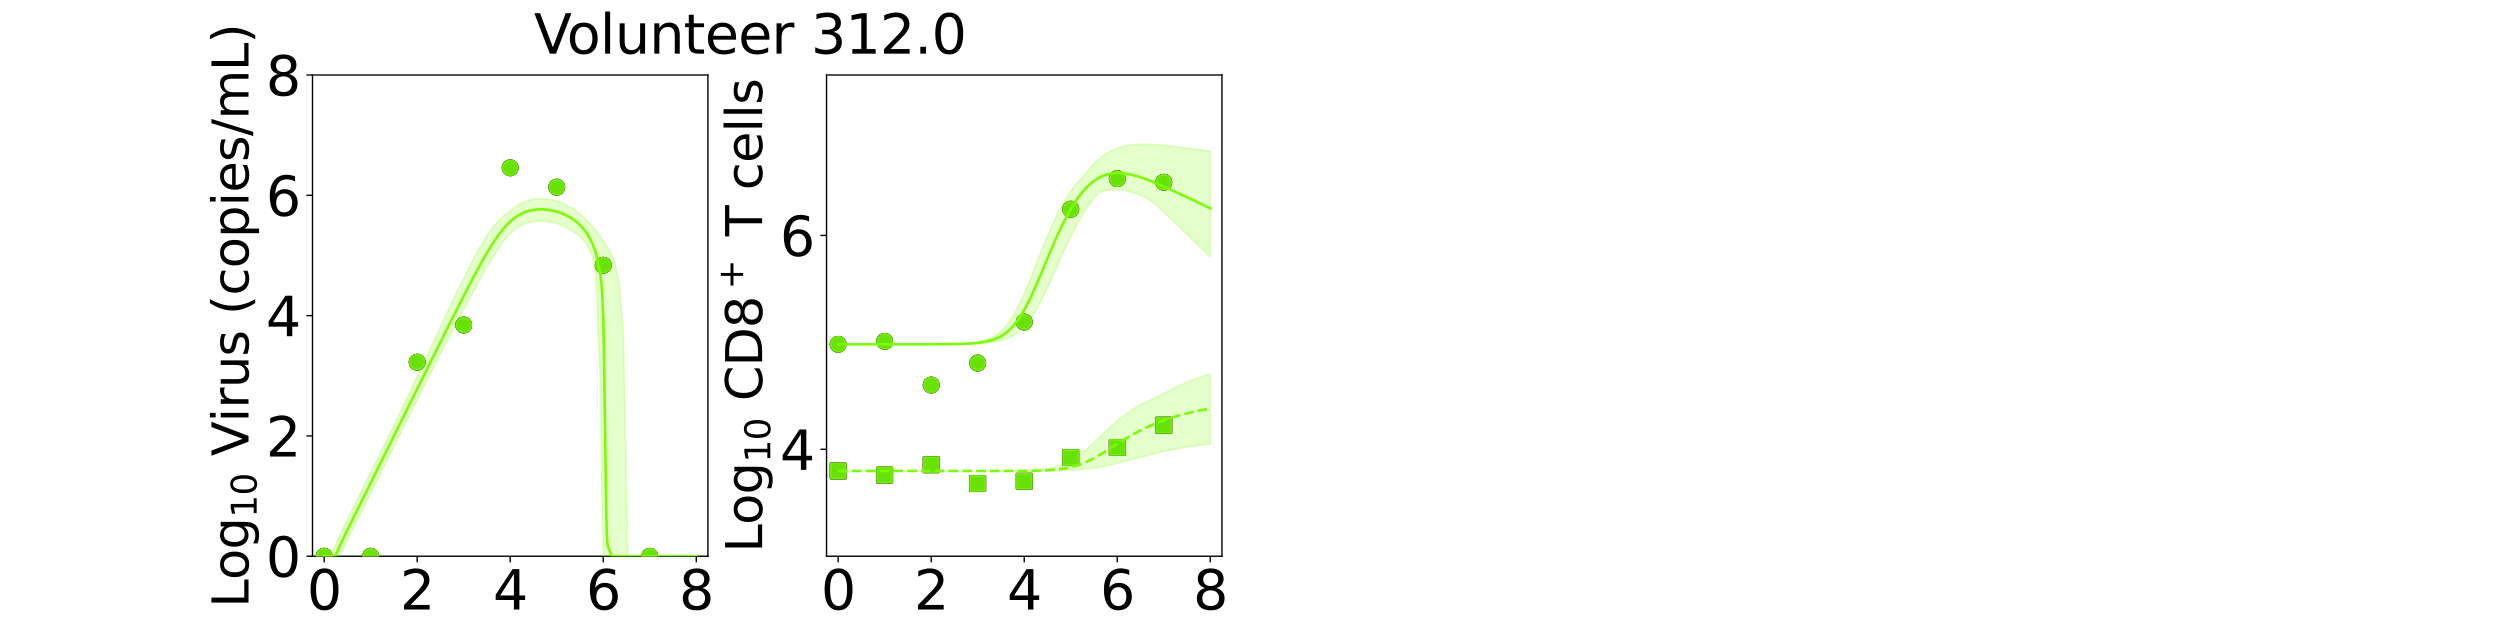 <?xml version="1.0" encoding="utf-8" standalone="no"?>
<!DOCTYPE svg PUBLIC "-//W3C//DTD SVG 1.1//EN"
  "http://www.w3.org/Graphics/SVG/1.1/DTD/svg11.dtd">
<svg xmlns:xlink="http://www.w3.org/1999/xlink" width="1440pt" height="360pt" viewBox="0 0 1440 360" xmlns="http://www.w3.org/2000/svg" version="1.1">
 <defs>
  <style type="text/css">*{stroke-linejoin: round; stroke-linecap: butt}</style>
 </defs>
 <g id="figure_1">
  <g id="patch_1">
   <path d="M 0 360 
L 1440 360 
L 1440 0 
L 0 0 
z
" style="fill: #ffffff"/>
  </g>
  <g id="axes_1">
   <g id="patch_2">
    <path d="M 180 320.4 
L 407.755 320.4 
L 407.755 43.2 
L 180 43.2 
z
" style="fill: #ffffff"/>
   </g>
   <g id="matplotlib.axis_1">
    <g id="xtick_1">
     <g id="line2d_1">
      <defs>
       <path id="ma478ff6b59" d="M 0 0 
L 0 3.5 
" style="stroke: #000000; stroke-width: 0.8"/>
      </defs>
      <g>
       <use xlink:href="#ma478ff6b59" x="186.699" y="320.4" style="stroke: #000000; stroke-width: 0.8"/>
      </g>
     </g>
     <g id="text_1">
      <!-- 0 -->
      <g transform="translate(176.773 351.107) scale(0.312 -0.312)">
       <defs>
        <path id="DejaVuSans-30" d="M 2034 4250 
Q 1547 4250 1301 3770 
Q 1056 3291 1056 2328 
Q 1056 1369 1301 889 
Q 1547 409 2034 409 
Q 2525 409 2770 889 
Q 3016 1369 3016 2328 
Q 3016 3291 2770 3770 
Q 2525 4250 2034 4250 
z
M 2034 4750 
Q 2819 4750 3233 4129 
Q 3647 3509 3647 2328 
Q 3647 1150 3233 529 
Q 2819 -91 2034 -91 
Q 1250 -91 836 529 
Q 422 1150 422 2328 
Q 422 3509 836 4129 
Q 1250 4750 2034 4750 
z
" transform="scale(0.016)"/>
       </defs>
       <use xlink:href="#DejaVuSans-30"/>
      </g>
     </g>
    </g>
    <g id="xtick_2">
     <g id="line2d_2">
      <g>
       <use xlink:href="#ma478ff6b59" x="240.288" y="320.4" style="stroke: #000000; stroke-width: 0.8"/>
      </g>
     </g>
     <g id="text_2">
      <!-- 2 -->
      <g transform="translate(230.363 351.107) scale(0.312 -0.312)">
       <defs>
        <path id="DejaVuSans-32" d="M 1228 531 
L 3431 531 
L 3431 0 
L 469 0 
L 469 531 
Q 828 903 1448 1529 
Q 2069 2156 2228 2338 
Q 2531 2678 2651 2914 
Q 2772 3150 2772 3378 
Q 2772 3750 2511 3984 
Q 2250 4219 1831 4219 
Q 1534 4219 1204 4116 
Q 875 4013 500 3803 
L 500 4441 
Q 881 4594 1212 4672 
Q 1544 4750 1819 4750 
Q 2544 4750 2975 4387 
Q 3406 4025 3406 3419 
Q 3406 3131 3298 2873 
Q 3191 2616 2906 2266 
Q 2828 2175 2409 1742 
Q 1991 1309 1228 531 
z
" transform="scale(0.016)"/>
       </defs>
       <use xlink:href="#DejaVuSans-32"/>
      </g>
     </g>
    </g>
    <g id="xtick_3">
     <g id="line2d_3">
      <g>
       <use xlink:href="#ma478ff6b59" x="293.878" y="320.4" style="stroke: #000000; stroke-width: 0.8"/>
      </g>
     </g>
     <g id="text_3">
      <!-- 4 -->
      <g transform="translate(283.952 351.107) scale(0.312 -0.312)">
       <defs>
        <path id="DejaVuSans-34" d="M 2419 4116 
L 825 1625 
L 2419 1625 
L 2419 4116 
z
M 2253 4666 
L 3047 4666 
L 3047 1625 
L 3713 1625 
L 3713 1100 
L 3047 1100 
L 3047 0 
L 2419 0 
L 2419 1100 
L 313 1100 
L 313 1709 
L 2253 4666 
z
" transform="scale(0.016)"/>
       </defs>
       <use xlink:href="#DejaVuSans-34"/>
      </g>
     </g>
    </g>
    <g id="xtick_4">
     <g id="line2d_4">
      <g>
       <use xlink:href="#ma478ff6b59" x="347.467" y="320.4" style="stroke: #000000; stroke-width: 0.8"/>
      </g>
     </g>
     <g id="text_4">
      <!-- 6 -->
      <g transform="translate(337.541 351.107) scale(0.312 -0.312)">
       <defs>
        <path id="DejaVuSans-36" d="M 2113 2584 
Q 1688 2584 1439 2293 
Q 1191 2003 1191 1497 
Q 1191 994 1439 701 
Q 1688 409 2113 409 
Q 2538 409 2786 701 
Q 3034 994 3034 1497 
Q 3034 2003 2786 2293 
Q 2538 2584 2113 2584 
z
M 3366 4563 
L 3366 3988 
Q 3128 4100 2886 4159 
Q 2644 4219 2406 4219 
Q 1781 4219 1451 3797 
Q 1122 3375 1075 2522 
Q 1259 2794 1537 2939 
Q 1816 3084 2150 3084 
Q 2853 3084 3261 2657 
Q 3669 2231 3669 1497 
Q 3669 778 3244 343 
Q 2819 -91 2113 -91 
Q 1303 -91 875 529 
Q 447 1150 447 2328 
Q 447 3434 972 4092 
Q 1497 4750 2381 4750 
Q 2619 4750 2861 4703 
Q 3103 4656 3366 4563 
z
" transform="scale(0.016)"/>
       </defs>
       <use xlink:href="#DejaVuSans-36"/>
      </g>
     </g>
    </g>
    <g id="xtick_5">
     <g id="line2d_5">
      <g>
       <use xlink:href="#ma478ff6b59" x="401.056" y="320.4" style="stroke: #000000; stroke-width: 0.8"/>
      </g>
     </g>
     <g id="text_5">
      <!-- 8 -->
      <g transform="translate(391.131 351.107) scale(0.312 -0.312)">
       <defs>
        <path id="DejaVuSans-38" d="M 2034 2216 
Q 1584 2216 1326 1975 
Q 1069 1734 1069 1313 
Q 1069 891 1326 650 
Q 1584 409 2034 409 
Q 2484 409 2743 651 
Q 3003 894 3003 1313 
Q 3003 1734 2745 1975 
Q 2488 2216 2034 2216 
z
M 1403 2484 
Q 997 2584 770 2862 
Q 544 3141 544 3541 
Q 544 4100 942 4425 
Q 1341 4750 2034 4750 
Q 2731 4750 3128 4425 
Q 3525 4100 3525 3541 
Q 3525 3141 3298 2862 
Q 3072 2584 2669 2484 
Q 3125 2378 3379 2068 
Q 3634 1759 3634 1313 
Q 3634 634 3220 271 
Q 2806 -91 2034 -91 
Q 1263 -91 848 271 
Q 434 634 434 1313 
Q 434 1759 690 2068 
Q 947 2378 1403 2484 
z
M 1172 3481 
Q 1172 3119 1398 2916 
Q 1625 2713 2034 2713 
Q 2441 2713 2670 2916 
Q 2900 3119 2900 3481 
Q 2900 3844 2670 4047 
Q 2441 4250 2034 4250 
Q 1625 4250 1398 4047 
Q 1172 3844 1172 3481 
z
" transform="scale(0.016)"/>
       </defs>
       <use xlink:href="#DejaVuSans-38"/>
      </g>
     </g>
    </g>
    <g id="text_6">
     <!-- Time (d) -->
     <g transform="translate(234.108 383.327) scale(0.286 -0.286)">
      <defs>
       <path id="DejaVuSans-54" d="M -19 4666 
L 3928 4666 
L 3928 4134 
L 2272 4134 
L 2272 0 
L 1638 0 
L 1638 4134 
L -19 4134 
L -19 4666 
z
" transform="scale(0.016)"/>
       <path id="DejaVuSans-69" d="M 603 3500 
L 1178 3500 
L 1178 0 
L 603 0 
L 603 3500 
z
M 603 4863 
L 1178 4863 
L 1178 4134 
L 603 4134 
L 603 4863 
z
" transform="scale(0.016)"/>
       <path id="DejaVuSans-6d" d="M 3328 2828 
Q 3544 3216 3844 3400 
Q 4144 3584 4550 3584 
Q 5097 3584 5394 3201 
Q 5691 2819 5691 2113 
L 5691 0 
L 5113 0 
L 5113 2094 
Q 5113 2597 4934 2840 
Q 4756 3084 4391 3084 
Q 3944 3084 3684 2787 
Q 3425 2491 3425 1978 
L 3425 0 
L 2847 0 
L 2847 2094 
Q 2847 2600 2669 2842 
Q 2491 3084 2119 3084 
Q 1678 3084 1418 2786 
Q 1159 2488 1159 1978 
L 1159 0 
L 581 0 
L 581 3500 
L 1159 3500 
L 1159 2956 
Q 1356 3278 1631 3431 
Q 1906 3584 2284 3584 
Q 2666 3584 2933 3390 
Q 3200 3197 3328 2828 
z
" transform="scale(0.016)"/>
       <path id="DejaVuSans-65" d="M 3597 1894 
L 3597 1613 
L 953 1613 
Q 991 1019 1311 708 
Q 1631 397 2203 397 
Q 2534 397 2845 478 
Q 3156 559 3463 722 
L 3463 178 
Q 3153 47 2828 -22 
Q 2503 -91 2169 -91 
Q 1331 -91 842 396 
Q 353 884 353 1716 
Q 353 2575 817 3079 
Q 1281 3584 2069 3584 
Q 2775 3584 3186 3129 
Q 3597 2675 3597 1894 
z
M 3022 2063 
Q 3016 2534 2758 2815 
Q 2500 3097 2075 3097 
Q 1594 3097 1305 2825 
Q 1016 2553 972 2059 
L 3022 2063 
z
" transform="scale(0.016)"/>
       <path id="DejaVuSans-20" transform="scale(0.016)"/>
       <path id="DejaVuSans-28" d="M 1984 4856 
Q 1566 4138 1362 3434 
Q 1159 2731 1159 2009 
Q 1159 1288 1364 580 
Q 1569 -128 1984 -844 
L 1484 -844 
Q 1016 -109 783 600 
Q 550 1309 550 2009 
Q 550 2706 781 3412 
Q 1013 4119 1484 4856 
L 1984 4856 
z
" transform="scale(0.016)"/>
       <path id="DejaVuSans-64" d="M 2906 2969 
L 2906 4863 
L 3481 4863 
L 3481 0 
L 2906 0 
L 2906 525 
Q 2725 213 2448 61 
Q 2172 -91 1784 -91 
Q 1150 -91 751 415 
Q 353 922 353 1747 
Q 353 2572 751 3078 
Q 1150 3584 1784 3584 
Q 2172 3584 2448 3432 
Q 2725 3281 2906 2969 
z
M 947 1747 
Q 947 1113 1208 752 
Q 1469 391 1925 391 
Q 2381 391 2643 752 
Q 2906 1113 2906 1747 
Q 2906 2381 2643 2742 
Q 2381 3103 1925 3103 
Q 1469 3103 1208 2742 
Q 947 2381 947 1747 
z
" transform="scale(0.016)"/>
       <path id="DejaVuSans-29" d="M 513 4856 
L 1013 4856 
Q 1481 4119 1714 3412 
Q 1947 2706 1947 2009 
Q 1947 1309 1714 600 
Q 1481 -109 1013 -844 
L 513 -844 
Q 928 -128 1133 580 
Q 1338 1288 1338 2009 
Q 1338 2731 1133 3434 
Q 928 4138 513 4856 
z
" transform="scale(0.016)"/>
      </defs>
      <use xlink:href="#DejaVuSans-54"/>
      <use xlink:href="#DejaVuSans-69" x="57.959"/>
      <use xlink:href="#DejaVuSans-6d" x="85.742"/>
      <use xlink:href="#DejaVuSans-65" x="183.154"/>
      <use xlink:href="#DejaVuSans-20" x="244.678"/>
      <use xlink:href="#DejaVuSans-28" x="276.465"/>
      <use xlink:href="#DejaVuSans-64" x="315.479"/>
      <use xlink:href="#DejaVuSans-29" x="378.955"/>
     </g>
    </g>
   </g>
   <g id="matplotlib.axis_2">
    <g id="ytick_1">
     <g id="line2d_6">
      <defs>
       <path id="mf3322ba093" d="M 0 0 
L -3.5 0 
" style="stroke: #000000; stroke-width: 0.8"/>
      </defs>
      <g>
       <use xlink:href="#mf3322ba093" x="180" y="320.4" style="stroke: #000000; stroke-width: 0.8"/>
      </g>
     </g>
     <g id="text_7">
      <!-- 0 -->
      <g transform="translate(153.149 332.254) scale(0.312 -0.312)">
       <use xlink:href="#DejaVuSans-30"/>
      </g>
     </g>
    </g>
    <g id="ytick_2">
     <g id="line2d_7">
      <g>
       <use xlink:href="#mf3322ba093" x="180" y="251.1" style="stroke: #000000; stroke-width: 0.8"/>
      </g>
     </g>
     <g id="text_8">
      <!-- 2 -->
      <g transform="translate(153.149 262.954) scale(0.312 -0.312)">
       <use xlink:href="#DejaVuSans-32"/>
      </g>
     </g>
    </g>
    <g id="ytick_3">
     <g id="line2d_8">
      <g>
       <use xlink:href="#mf3322ba093" x="180" y="181.8" style="stroke: #000000; stroke-width: 0.8"/>
      </g>
     </g>
     <g id="text_9">
      <!-- 4 -->
      <g transform="translate(153.149 193.654) scale(0.312 -0.312)">
       <use xlink:href="#DejaVuSans-34"/>
      </g>
     </g>
    </g>
    <g id="ytick_4">
     <g id="line2d_9">
      <g>
       <use xlink:href="#mf3322ba093" x="180" y="112.5" style="stroke: #000000; stroke-width: 0.8"/>
      </g>
     </g>
     <g id="text_10">
      <!-- 6 -->
      <g transform="translate(153.149 124.354) scale(0.312 -0.312)">
       <use xlink:href="#DejaVuSans-36"/>
      </g>
     </g>
    </g>
    <g id="ytick_5">
     <g id="line2d_10">
      <g>
       <use xlink:href="#mf3322ba093" x="180" y="43.2" style="stroke: #000000; stroke-width: 0.8"/>
      </g>
     </g>
     <g id="text_11">
      <!-- 8 -->
      <g transform="translate(153.149 55.054) scale(0.312 -0.312)">
       <use xlink:href="#DejaVuSans-38"/>
      </g>
     </g>
    </g>
    <g id="text_12">
     <!-- Log$_{10}$ Virus (copies/mL) -->
     <g transform="translate(143.143 349.968) rotate(-90) scale(0.286 -0.286)">
      <defs>
       <path id="DejaVuSans-4c" d="M 628 4666 
L 1259 4666 
L 1259 531 
L 3531 531 
L 3531 0 
L 628 0 
L 628 4666 
z
" transform="scale(0.016)"/>
       <path id="DejaVuSans-6f" d="M 1959 3097 
Q 1497 3097 1228 2736 
Q 959 2375 959 1747 
Q 959 1119 1226 758 
Q 1494 397 1959 397 
Q 2419 397 2687 759 
Q 2956 1122 2956 1747 
Q 2956 2369 2687 2733 
Q 2419 3097 1959 3097 
z
M 1959 3584 
Q 2709 3584 3137 3096 
Q 3566 2609 3566 1747 
Q 3566 888 3137 398 
Q 2709 -91 1959 -91 
Q 1206 -91 779 398 
Q 353 888 353 1747 
Q 353 2609 779 3096 
Q 1206 3584 1959 3584 
z
" transform="scale(0.016)"/>
       <path id="DejaVuSans-67" d="M 2906 1791 
Q 2906 2416 2648 2759 
Q 2391 3103 1925 3103 
Q 1463 3103 1205 2759 
Q 947 2416 947 1791 
Q 947 1169 1205 825 
Q 1463 481 1925 481 
Q 2391 481 2648 825 
Q 2906 1169 2906 1791 
z
M 3481 434 
Q 3481 -459 3084 -895 
Q 2688 -1331 1869 -1331 
Q 1566 -1331 1297 -1286 
Q 1028 -1241 775 -1147 
L 775 -588 
Q 1028 -725 1275 -790 
Q 1522 -856 1778 -856 
Q 2344 -856 2625 -561 
Q 2906 -266 2906 331 
L 2906 616 
Q 2728 306 2450 153 
Q 2172 0 1784 0 
Q 1141 0 747 490 
Q 353 981 353 1791 
Q 353 2603 747 3093 
Q 1141 3584 1784 3584 
Q 2172 3584 2450 3431 
Q 2728 3278 2906 2969 
L 2906 3500 
L 3481 3500 
L 3481 434 
z
" transform="scale(0.016)"/>
       <path id="DejaVuSans-31" d="M 794 531 
L 1825 531 
L 1825 4091 
L 703 3866 
L 703 4441 
L 1819 4666 
L 2450 4666 
L 2450 531 
L 3481 531 
L 3481 0 
L 794 0 
L 794 531 
z
" transform="scale(0.016)"/>
       <path id="DejaVuSans-56" d="M 1831 0 
L 50 4666 
L 709 4666 
L 2188 738 
L 3669 4666 
L 4325 4666 
L 2547 0 
L 1831 0 
z
" transform="scale(0.016)"/>
       <path id="DejaVuSans-72" d="M 2631 2963 
Q 2534 3019 2420 3045 
Q 2306 3072 2169 3072 
Q 1681 3072 1420 2755 
Q 1159 2438 1159 1844 
L 1159 0 
L 581 0 
L 581 3500 
L 1159 3500 
L 1159 2956 
Q 1341 3275 1631 3429 
Q 1922 3584 2338 3584 
Q 2397 3584 2469 3576 
Q 2541 3569 2628 3553 
L 2631 2963 
z
" transform="scale(0.016)"/>
       <path id="DejaVuSans-75" d="M 544 1381 
L 544 3500 
L 1119 3500 
L 1119 1403 
Q 1119 906 1312 657 
Q 1506 409 1894 409 
Q 2359 409 2629 706 
Q 2900 1003 2900 1516 
L 2900 3500 
L 3475 3500 
L 3475 0 
L 2900 0 
L 2900 538 
Q 2691 219 2414 64 
Q 2138 -91 1772 -91 
Q 1169 -91 856 284 
Q 544 659 544 1381 
z
M 1991 3584 
L 1991 3584 
z
" transform="scale(0.016)"/>
       <path id="DejaVuSans-73" d="M 2834 3397 
L 2834 2853 
Q 2591 2978 2328 3040 
Q 2066 3103 1784 3103 
Q 1356 3103 1142 2972 
Q 928 2841 928 2578 
Q 928 2378 1081 2264 
Q 1234 2150 1697 2047 
L 1894 2003 
Q 2506 1872 2764 1633 
Q 3022 1394 3022 966 
Q 3022 478 2636 193 
Q 2250 -91 1575 -91 
Q 1294 -91 989 -36 
Q 684 19 347 128 
L 347 722 
Q 666 556 975 473 
Q 1284 391 1588 391 
Q 1994 391 2212 530 
Q 2431 669 2431 922 
Q 2431 1156 2273 1281 
Q 2116 1406 1581 1522 
L 1381 1569 
Q 847 1681 609 1914 
Q 372 2147 372 2553 
Q 372 3047 722 3315 
Q 1072 3584 1716 3584 
Q 2034 3584 2315 3537 
Q 2597 3491 2834 3397 
z
" transform="scale(0.016)"/>
       <path id="DejaVuSans-63" d="M 3122 3366 
L 3122 2828 
Q 2878 2963 2633 3030 
Q 2388 3097 2138 3097 
Q 1578 3097 1268 2742 
Q 959 2388 959 1747 
Q 959 1106 1268 751 
Q 1578 397 2138 397 
Q 2388 397 2633 464 
Q 2878 531 3122 666 
L 3122 134 
Q 2881 22 2623 -34 
Q 2366 -91 2075 -91 
Q 1284 -91 818 406 
Q 353 903 353 1747 
Q 353 2603 823 3093 
Q 1294 3584 2113 3584 
Q 2378 3584 2631 3529 
Q 2884 3475 3122 3366 
z
" transform="scale(0.016)"/>
       <path id="DejaVuSans-70" d="M 1159 525 
L 1159 -1331 
L 581 -1331 
L 581 3500 
L 1159 3500 
L 1159 2969 
Q 1341 3281 1617 3432 
Q 1894 3584 2278 3584 
Q 2916 3584 3314 3078 
Q 3713 2572 3713 1747 
Q 3713 922 3314 415 
Q 2916 -91 2278 -91 
Q 1894 -91 1617 61 
Q 1341 213 1159 525 
z
M 3116 1747 
Q 3116 2381 2855 2742 
Q 2594 3103 2138 3103 
Q 1681 3103 1420 2742 
Q 1159 2381 1159 1747 
Q 1159 1113 1420 752 
Q 1681 391 2138 391 
Q 2594 391 2855 752 
Q 3116 1113 3116 1747 
z
" transform="scale(0.016)"/>
       <path id="DejaVuSans-2f" d="M 1625 4666 
L 2156 4666 
L 531 -594 
L 0 -594 
L 1625 4666 
z
" transform="scale(0.016)"/>
      </defs>
      <use xlink:href="#DejaVuSans-4c" transform="translate(0 0.016)"/>
      <use xlink:href="#DejaVuSans-6f" transform="translate(55.713 0.016)"/>
      <use xlink:href="#DejaVuSans-67" transform="translate(116.895 0.016)"/>
      <use xlink:href="#DejaVuSans-31" transform="translate(181.328 -16.391) scale(0.7)"/>
      <use xlink:href="#DejaVuSans-30" transform="translate(225.864 -16.391) scale(0.7)"/>
      <use xlink:href="#DejaVuSans-20" transform="translate(273.135 0.016)"/>
      <use xlink:href="#DejaVuSans-56" transform="translate(304.922 0.016)"/>
      <use xlink:href="#DejaVuSans-69" transform="translate(373.33 0.016)"/>
      <use xlink:href="#DejaVuSans-72" transform="translate(401.113 0.016)"/>
      <use xlink:href="#DejaVuSans-75" transform="translate(442.227 0.016)"/>
      <use xlink:href="#DejaVuSans-73" transform="translate(505.605 0.016)"/>
      <use xlink:href="#DejaVuSans-20" transform="translate(557.705 0.016)"/>
      <use xlink:href="#DejaVuSans-28" transform="translate(589.492 0.016)"/>
      <use xlink:href="#DejaVuSans-63" transform="translate(628.506 0.016)"/>
      <use xlink:href="#DejaVuSans-6f" transform="translate(683.486 0.016)"/>
      <use xlink:href="#DejaVuSans-70" transform="translate(744.668 0.016)"/>
      <use xlink:href="#DejaVuSans-69" transform="translate(808.145 0.016)"/>
      <use xlink:href="#DejaVuSans-65" transform="translate(835.928 0.016)"/>
      <use xlink:href="#DejaVuSans-73" transform="translate(897.451 0.016)"/>
      <use xlink:href="#DejaVuSans-2f" transform="translate(949.551 0.016)"/>
      <use xlink:href="#DejaVuSans-6d" transform="translate(983.242 0.016)"/>
      <use xlink:href="#DejaVuSans-4c" transform="translate(1080.654 0.016)"/>
      <use xlink:href="#DejaVuSans-29" transform="translate(1136.367 0.016)"/>
     </g>
    </g>
   </g>
   <g id="patch_3">
    <path d="M 180 320.4 
L 180 43.2 
" style="fill: none; stroke: #000000; stroke-width: 0.8; stroke-linejoin: miter; stroke-linecap: square"/>
   </g>
   <g id="patch_4">
    <path d="M 407.755 320.4 
L 407.755 43.2 
" style="fill: none; stroke: #000000; stroke-width: 0.8; stroke-linejoin: miter; stroke-linecap: square"/>
   </g>
   <g id="patch_5">
    <path d="M 180 320.4 
L 407.755 320.4 
" style="fill: none; stroke: #000000; stroke-width: 0.8; stroke-linejoin: miter; stroke-linecap: square"/>
   </g>
   <g id="patch_6">
    <path d="M 180 43.2 
L 407.755 43.2 
" style="fill: none; stroke: #000000; stroke-width: 0.8; stroke-linejoin: miter; stroke-linecap: square"/>
   </g>
   <g id="PolyCollection_1">
    <defs>
     <path id="med3ef56be1" d="M 186.699 -39.6 
L 186.699 -39.6 
L 186.699 -39.6 
L 186.704 -39.6 
L 186.748 -39.6 
L 186.89 -39.6 
L 187.009 -39.6 
L 187.367 -39.6 
L 187.645 -39.6 
L 188.407 -39.6 
L 188.913 -39.6 
L 190.158 -39.6 
L 190.894 -39.6 
L 192.671 -39.6 
L 193.611 -39.6 
L 195.664 -39.6 
L 196.794 -41.861 
L 199.015 -46.503 
L 200.321 -49.168 
L 202.598 -53.773 
L 204.03 -56.663 
L 206.681 -62 
L 208.204 -65.068 
L 210.883 -70.456 
L 212.632 -73.976 
L 215.311 -79.362 
L 217.245 -83.252 
L 219.925 -88.635 
L 221.992 -92.791 
L 224.672 -98.177 
L 226.848 -102.549 
L 229.116 -107.106 
L 231.536 -111.968 
L 234.036 -116.991 
L 236.632 -122.203 
L 239.276 -127.513 
L 241.956 -132.891 
L 244.635 -138.267 
L 247.315 -143.53 
L 249.994 -148.732 
L 252.674 -153.929 
L 255.353 -159.12 
L 258.033 -164.301 
L 260.712 -169.469 
L 263.392 -174.619 
L 266.071 -179.744 
L 268.751 -184.833 
L 271.43 -189.874 
L 274.11 -194.846 
L 276.789 -199.727 
L 279.469 -204.483 
L 282.148 -209.073 
L 284.828 -213.449 
L 287.507 -217.554 
L 290.186 -221.328 
L 292.866 -224.716 
L 295.545 -227.14 
L 298.225 -229.068 
L 300.904 -230.534 
L 303.584 -231.586 
L 306.263 -232.278 
L 308.943 -232.667 
L 311.622 -232.682 
L 314.302 -232.482 
L 316.981 -232.099 
L 319.661 -231.527 
L 322.34 -230.652 
L 325.02 -229.565 
L 327.699 -228.227 
L 329.763 -226.976 
L 331.704 -225.623 
L 333.644 -224.086 
L 335.272 -222.486 
L 337.089 -220.445 
L 338.581 -218.145 
L 341.26 -212.173 
L 343.151 -202.016 
L 345.83 -138.794 
L 346.27 -105.91 
L 346.806 -64.818 
L 347.496 -39.6 
L 347.672 -39.6 
L 347.744 -39.6 
L 347.867 -39.6 
L 347.947 -39.6 
L 348.049 -39.6 
L 348.151 -39.6 
L 348.313 -39.6 
L 348.584 -39.6 
L 348.854 -39.6 
L 349.165 -39.6 
L 349.488 -39.6 
L 349.862 -39.6 
L 350.302 -39.6 
L 351.07 -39.6 
L 352.503 -39.6 
L 354.573 -39.6 
L 356.643 -39.6 
L 359.141 -39.6 
L 361.639 -39.6 
L 364.319 -39.6 
L 366.998 -39.6 
L 369.678 -39.6 
L 372.357 -39.6 
L 375.037 -39.6 
L 377.716 -39.6 
L 380.396 -39.6 
L 383.075 -39.6 
L 385.755 -39.6 
L 388.434 -39.6 
L 391.114 -39.6 
L 393.793 -39.6 
L 396.472 -39.6 
L 399.152 -39.6 
L 401.056 -39.6 
L 401.056 -39.6 
L 401.056 -39.6 
L 399.152 -39.6 
L 396.472 -39.6 
L 393.793 -39.6 
L 391.114 -39.6 
L 388.434 -39.6 
L 385.755 -39.6 
L 383.075 -39.6 
L 380.396 -39.6 
L 377.716 -39.6 
L 375.037 -39.6 
L 372.357 -39.6 
L 369.678 -39.6 
L 366.998 -39.6 
L 364.319 -39.6 
L 361.639 -39.6 
L 359.141 -166.461 
L 356.643 -196.682 
L 354.573 -206.867 
L 352.503 -212.729 
L 351.07 -215.547 
L 350.302 -217.018 
L 349.862 -217.86 
L 349.488 -218.456 
L 349.165 -218.922 
L 348.854 -219.372 
L 348.584 -219.762 
L 348.313 -220.151 
L 348.151 -220.386 
L 348.049 -220.533 
L 347.947 -220.68 
L 347.867 -220.796 
L 347.744 -220.973 
L 347.672 -221.077 
L 347.496 -221.331 
L 346.806 -222.253 
L 346.27 -223.107 
L 345.83 -223.761 
L 343.151 -227.56 
L 341.26 -229.828 
L 338.581 -232.483 
L 337.089 -233.979 
L 335.272 -235.722 
L 333.644 -237.069 
L 331.704 -238.628 
L 329.763 -240.029 
L 327.699 -241.286 
L 325.02 -242.62 
L 322.34 -243.672 
L 319.661 -244.477 
L 316.981 -245.056 
L 314.302 -245.419 
L 311.622 -245.561 
L 308.943 -245.466 
L 306.263 -245.101 
L 303.584 -244.422 
L 300.904 -243.377 
L 298.225 -241.91 
L 295.545 -239.974 
L 292.866 -237.667 
L 290.186 -235.734 
L 287.507 -233.262 
L 284.828 -230.235 
L 282.148 -226.674 
L 279.469 -222.628 
L 276.789 -218.17 
L 274.11 -213.376 
L 271.43 -208.321 
L 268.751 -203.071 
L 266.071 -197.678 
L 263.392 -192.183 
L 260.712 -186.615 
L 258.033 -180.996 
L 255.353 -175.342 
L 252.674 -169.665 
L 249.994 -163.972 
L 247.315 -158.268 
L 244.635 -152.558 
L 241.956 -146.844 
L 239.276 -141.129 
L 236.632 -135.488 
L 234.036 -129.941 
L 231.536 -124.602 
L 229.116 -119.544 
L 226.848 -114.972 
L 224.672 -110.586 
L 221.992 -105.175 
L 219.925 -101.008 
L 217.245 -95.596 
L 215.311 -91.698 
L 212.632 -86.285 
L 210.883 -82.763 
L 208.204 -77.349 
L 206.681 -74.282 
L 204.03 -68.92 
L 202.598 -66.03 
L 200.321 -61.408 
L 199.015 -58.744 
L 196.794 -54.132 
L 195.664 -51.717 
L 193.611 -47.054 
L 192.671 -44.676 
L 190.894 -39.712 
L 190.158 -39.6 
L 188.913 -39.6 
L 188.407 -39.6 
L 187.645 -39.6 
L 187.367 -39.6 
L 187.009 -39.6 
L 186.89 -39.6 
L 186.748 -39.6 
L 186.704 -39.6 
L 186.699 -39.6 
L 186.699 -39.6 
z
" style="stroke: #7cfc00; stroke-opacity: 0.2"/>
    </defs>
    <g clip-path="url(#p145554d3cc)">
     <use xlink:href="#med3ef56be1" x="0" y="360" style="fill: #7cfc00; fill-opacity: 0.2; stroke: #7cfc00; stroke-opacity: 0.2"/>
    </g>
   </g>
   <g id="PathCollection_1">
    <defs>
     <path id="m52b00bc8d8" d="M 0 4.33 
C 1.148 4.33 2.25 3.874 3.062 3.062 
C 3.874 2.25 4.33 1.148 4.33 0 
C 4.33 -1.148 3.874 -2.25 3.062 -3.062 
C 2.25 -3.874 1.148 -4.33 0 -4.33 
C -1.148 -4.33 -2.25 -3.874 -3.062 -3.062 
C -3.874 -2.25 -4.33 -1.148 -4.33 0 
C -4.33 1.148 -3.874 2.25 -3.062 3.062 
C -2.25 3.874 -1.148 4.33 0 4.33 
z
" style="stroke: #808080; stroke-opacity: 0.8"/>
    </defs>
    <g clip-path="url(#p145554d3cc)">
     <use xlink:href="#m52b00bc8d8" x="186.699" y="320.4" style="fill: #808080; fill-opacity: 0.8; stroke: #808080; stroke-opacity: 0.8"/>
     <use xlink:href="#m52b00bc8d8" x="213.493" y="320.4" style="fill: #808080; fill-opacity: 0.8; stroke: #808080; stroke-opacity: 0.8"/>
     <use xlink:href="#m52b00bc8d8" x="240.288" y="208.616" style="fill: #808080; fill-opacity: 0.8; stroke: #808080; stroke-opacity: 0.8"/>
     <use xlink:href="#m52b00bc8d8" x="267.083" y="187.197" style="fill: #808080; fill-opacity: 0.8; stroke: #808080; stroke-opacity: 0.8"/>
     <use xlink:href="#m52b00bc8d8" x="293.878" y="96.664" style="fill: #808080; fill-opacity: 0.8; stroke: #808080; stroke-opacity: 0.8"/>
     <use xlink:href="#m52b00bc8d8" x="320.672" y="107.816" style="fill: #808080; fill-opacity: 0.8; stroke: #808080; stroke-opacity: 0.8"/>
     <use xlink:href="#m52b00bc8d8" x="347.467" y="152.787" style="fill: #808080; fill-opacity: 0.8; stroke: #808080; stroke-opacity: 0.8"/>
     <use xlink:href="#m52b00bc8d8" x="374.262" y="320.4" style="fill: #808080; fill-opacity: 0.8; stroke: #808080; stroke-opacity: 0.8"/>
    </g>
   </g>
   <g id="PathCollection_2">
    <defs>
     <path id="m561593ca08" d="M 0 4.33 
C 1.148 4.33 2.25 3.874 3.062 3.062 
C 3.874 2.25 4.33 1.148 4.33 0 
C 4.33 -1.148 3.874 -2.25 3.062 -3.062 
C 2.25 -3.874 1.148 -4.33 0 -4.33 
C -1.148 -4.33 -2.25 -3.874 -3.062 -3.062 
C -3.874 -2.25 -4.33 -1.148 -4.33 0 
C -4.33 1.148 -3.874 2.25 -3.062 3.062 
C -2.25 3.874 -1.148 4.33 0 4.33 
z
" style="stroke: #ff8c00; stroke-opacity: 0.8"/>
    </defs>
    <g clip-path="url(#p145554d3cc)">
     <use xlink:href="#m561593ca08" x="186.699" y="320.4" style="fill: #ff8c00; fill-opacity: 0.8; stroke: #ff8c00; stroke-opacity: 0.8"/>
     <use xlink:href="#m561593ca08" x="213.493" y="320.4" style="fill: #ff8c00; fill-opacity: 0.8; stroke: #ff8c00; stroke-opacity: 0.8"/>
     <use xlink:href="#m561593ca08" x="240.288" y="208.616" style="fill: #ff8c00; fill-opacity: 0.8; stroke: #ff8c00; stroke-opacity: 0.8"/>
     <use xlink:href="#m561593ca08" x="267.083" y="187.197" style="fill: #ff8c00; fill-opacity: 0.8; stroke: #ff8c00; stroke-opacity: 0.8"/>
     <use xlink:href="#m561593ca08" x="293.878" y="96.664" style="fill: #ff8c00; fill-opacity: 0.8; stroke: #ff8c00; stroke-opacity: 0.8"/>
     <use xlink:href="#m561593ca08" x="320.672" y="107.816" style="fill: #ff8c00; fill-opacity: 0.8; stroke: #ff8c00; stroke-opacity: 0.8"/>
     <use xlink:href="#m561593ca08" x="347.467" y="152.787" style="fill: #ff8c00; fill-opacity: 0.8; stroke: #ff8c00; stroke-opacity: 0.8"/>
     <use xlink:href="#m561593ca08" x="374.262" y="320.4" style="fill: #ff8c00; fill-opacity: 0.8; stroke: #ff8c00; stroke-opacity: 0.8"/>
    </g>
   </g>
   <g id="PathCollection_3">
    <defs>
     <path id="m961d3238da" d="M 0 4.33 
C 1.148 4.33 2.25 3.874 3.062 3.062 
C 3.874 2.25 4.33 1.148 4.33 0 
C 4.33 -1.148 3.874 -2.25 3.062 -3.062 
C 2.25 -3.874 1.148 -4.33 0 -4.33 
C -1.148 -4.33 -2.25 -3.874 -3.062 -3.062 
C -3.874 -2.25 -4.33 -1.148 -4.33 0 
C -4.33 1.148 -3.874 2.25 -3.062 3.062 
C -2.25 3.874 -1.148 4.33 0 4.33 
z
" style="stroke: #ff00ff; stroke-opacity: 0.8"/>
    </defs>
    <g clip-path="url(#p145554d3cc)">
     <use xlink:href="#m961d3238da" x="186.699" y="320.4" style="fill: #ff00ff; fill-opacity: 0.8; stroke: #ff00ff; stroke-opacity: 0.8"/>
     <use xlink:href="#m961d3238da" x="213.493" y="320.4" style="fill: #ff00ff; fill-opacity: 0.8; stroke: #ff00ff; stroke-opacity: 0.8"/>
     <use xlink:href="#m961d3238da" x="240.288" y="208.616" style="fill: #ff00ff; fill-opacity: 0.8; stroke: #ff00ff; stroke-opacity: 0.8"/>
     <use xlink:href="#m961d3238da" x="267.083" y="187.197" style="fill: #ff00ff; fill-opacity: 0.8; stroke: #ff00ff; stroke-opacity: 0.8"/>
     <use xlink:href="#m961d3238da" x="293.878" y="96.664" style="fill: #ff00ff; fill-opacity: 0.8; stroke: #ff00ff; stroke-opacity: 0.8"/>
     <use xlink:href="#m961d3238da" x="320.672" y="107.816" style="fill: #ff00ff; fill-opacity: 0.8; stroke: #ff00ff; stroke-opacity: 0.8"/>
     <use xlink:href="#m961d3238da" x="347.467" y="152.787" style="fill: #ff00ff; fill-opacity: 0.8; stroke: #ff00ff; stroke-opacity: 0.8"/>
     <use xlink:href="#m961d3238da" x="374.262" y="320.4" style="fill: #ff00ff; fill-opacity: 0.8; stroke: #ff00ff; stroke-opacity: 0.8"/>
    </g>
   </g>
   <g id="PathCollection_4">
    <defs>
     <path id="me2100065b0" d="M 0 4.33 
C 1.148 4.33 2.25 3.874 3.062 3.062 
C 3.874 2.25 4.33 1.148 4.33 0 
C 4.33 -1.148 3.874 -2.25 3.062 -3.062 
C 2.25 -3.874 1.148 -4.33 0 -4.33 
C -1.148 -4.33 -2.25 -3.874 -3.062 -3.062 
C -3.874 -2.25 -4.33 -1.148 -4.33 0 
C -4.33 1.148 -3.874 2.25 -3.062 3.062 
C -2.25 3.874 -1.148 4.33 0 4.33 
z
" style="stroke: #8b4513; stroke-opacity: 0.8"/>
    </defs>
    <g clip-path="url(#p145554d3cc)">
     <use xlink:href="#me2100065b0" x="186.699" y="320.4" style="fill: #8b4513; fill-opacity: 0.8; stroke: #8b4513; stroke-opacity: 0.8"/>
     <use xlink:href="#me2100065b0" x="213.493" y="320.4" style="fill: #8b4513; fill-opacity: 0.8; stroke: #8b4513; stroke-opacity: 0.8"/>
     <use xlink:href="#me2100065b0" x="240.288" y="208.616" style="fill: #8b4513; fill-opacity: 0.8; stroke: #8b4513; stroke-opacity: 0.8"/>
     <use xlink:href="#me2100065b0" x="267.083" y="187.197" style="fill: #8b4513; fill-opacity: 0.8; stroke: #8b4513; stroke-opacity: 0.8"/>
     <use xlink:href="#me2100065b0" x="293.878" y="96.664" style="fill: #8b4513; fill-opacity: 0.8; stroke: #8b4513; stroke-opacity: 0.8"/>
     <use xlink:href="#me2100065b0" x="320.672" y="107.816" style="fill: #8b4513; fill-opacity: 0.8; stroke: #8b4513; stroke-opacity: 0.8"/>
     <use xlink:href="#me2100065b0" x="347.467" y="152.787" style="fill: #8b4513; fill-opacity: 0.8; stroke: #8b4513; stroke-opacity: 0.8"/>
     <use xlink:href="#me2100065b0" x="374.262" y="320.4" style="fill: #8b4513; fill-opacity: 0.8; stroke: #8b4513; stroke-opacity: 0.8"/>
    </g>
   </g>
   <g id="PathCollection_5">
    <defs>
     <path id="mf4ef22b94d" d="M 0 4.33 
C 1.148 4.33 2.25 3.874 3.062 3.062 
C 3.874 2.25 4.33 1.148 4.33 0 
C 4.33 -1.148 3.874 -2.25 3.062 -3.062 
C 2.25 -3.874 1.148 -4.33 0 -4.33 
C -1.148 -4.33 -2.25 -3.874 -3.062 -3.062 
C -3.874 -2.25 -4.33 -1.148 -4.33 0 
C -4.33 1.148 -3.874 2.25 -3.062 3.062 
C -2.25 3.874 -1.148 4.33 0 4.33 
z
" style="stroke: #ff0000; stroke-opacity: 0.8"/>
    </defs>
    <g clip-path="url(#p145554d3cc)">
     <use xlink:href="#mf4ef22b94d" x="186.699" y="320.4" style="fill: #ff0000; fill-opacity: 0.8; stroke: #ff0000; stroke-opacity: 0.8"/>
     <use xlink:href="#mf4ef22b94d" x="213.493" y="320.4" style="fill: #ff0000; fill-opacity: 0.8; stroke: #ff0000; stroke-opacity: 0.8"/>
     <use xlink:href="#mf4ef22b94d" x="240.288" y="208.616" style="fill: #ff0000; fill-opacity: 0.8; stroke: #ff0000; stroke-opacity: 0.8"/>
     <use xlink:href="#mf4ef22b94d" x="267.083" y="187.197" style="fill: #ff0000; fill-opacity: 0.8; stroke: #ff0000; stroke-opacity: 0.8"/>
     <use xlink:href="#mf4ef22b94d" x="293.878" y="96.664" style="fill: #ff0000; fill-opacity: 0.8; stroke: #ff0000; stroke-opacity: 0.8"/>
     <use xlink:href="#mf4ef22b94d" x="320.672" y="107.816" style="fill: #ff0000; fill-opacity: 0.8; stroke: #ff0000; stroke-opacity: 0.8"/>
     <use xlink:href="#mf4ef22b94d" x="347.467" y="152.787" style="fill: #ff0000; fill-opacity: 0.8; stroke: #ff0000; stroke-opacity: 0.8"/>
     <use xlink:href="#mf4ef22b94d" x="374.262" y="320.4" style="fill: #ff0000; fill-opacity: 0.8; stroke: #ff0000; stroke-opacity: 0.8"/>
    </g>
   </g>
   <g id="PathCollection_6">
    <defs>
     <path id="mceafc94a0b" d="M 0 4.33 
C 1.148 4.33 2.25 3.874 3.062 3.062 
C 3.874 2.25 4.33 1.148 4.33 0 
C 4.33 -1.148 3.874 -2.25 3.062 -3.062 
C 2.25 -3.874 1.148 -4.33 0 -4.33 
C -1.148 -4.33 -2.25 -3.874 -3.062 -3.062 
C -3.874 -2.25 -4.33 -1.148 -4.33 0 
C -4.33 1.148 -3.874 2.25 -3.062 3.062 
C -2.25 3.874 -1.148 4.33 0 4.33 
z
" style="stroke: #40e0d0; stroke-opacity: 0.8"/>
    </defs>
    <g clip-path="url(#p145554d3cc)">
     <use xlink:href="#mceafc94a0b" x="186.699" y="320.4" style="fill: #40e0d0; fill-opacity: 0.8; stroke: #40e0d0; stroke-opacity: 0.8"/>
     <use xlink:href="#mceafc94a0b" x="213.493" y="320.4" style="fill: #40e0d0; fill-opacity: 0.8; stroke: #40e0d0; stroke-opacity: 0.8"/>
     <use xlink:href="#mceafc94a0b" x="240.288" y="208.616" style="fill: #40e0d0; fill-opacity: 0.8; stroke: #40e0d0; stroke-opacity: 0.8"/>
     <use xlink:href="#mceafc94a0b" x="267.083" y="187.197" style="fill: #40e0d0; fill-opacity: 0.8; stroke: #40e0d0; stroke-opacity: 0.8"/>
     <use xlink:href="#mceafc94a0b" x="293.878" y="96.664" style="fill: #40e0d0; fill-opacity: 0.8; stroke: #40e0d0; stroke-opacity: 0.8"/>
     <use xlink:href="#mceafc94a0b" x="320.672" y="107.816" style="fill: #40e0d0; fill-opacity: 0.8; stroke: #40e0d0; stroke-opacity: 0.8"/>
     <use xlink:href="#mceafc94a0b" x="347.467" y="152.787" style="fill: #40e0d0; fill-opacity: 0.8; stroke: #40e0d0; stroke-opacity: 0.8"/>
     <use xlink:href="#mceafc94a0b" x="374.262" y="320.4" style="fill: #40e0d0; fill-opacity: 0.8; stroke: #40e0d0; stroke-opacity: 0.8"/>
    </g>
   </g>
   <g id="PathCollection_7">
    <defs>
     <path id="ma215e59bba" d="M 0 4.33 
C 1.148 4.33 2.25 3.874 3.062 3.062 
C 3.874 2.25 4.33 1.148 4.33 0 
C 4.33 -1.148 3.874 -2.25 3.062 -3.062 
C 2.25 -3.874 1.148 -4.33 0 -4.33 
C -1.148 -4.33 -2.25 -3.874 -3.062 -3.062 
C -3.874 -2.25 -4.33 -1.148 -4.33 0 
C -4.33 1.148 -3.874 2.25 -3.062 3.062 
C -2.25 3.874 -1.148 4.33 0 4.33 
z
" style="stroke: #006400; stroke-opacity: 0.8"/>
    </defs>
    <g clip-path="url(#p145554d3cc)">
     <use xlink:href="#ma215e59bba" x="186.699" y="320.4" style="fill: #006400; fill-opacity: 0.8; stroke: #006400; stroke-opacity: 0.8"/>
     <use xlink:href="#ma215e59bba" x="213.493" y="320.4" style="fill: #006400; fill-opacity: 0.8; stroke: #006400; stroke-opacity: 0.8"/>
     <use xlink:href="#ma215e59bba" x="240.288" y="208.616" style="fill: #006400; fill-opacity: 0.8; stroke: #006400; stroke-opacity: 0.8"/>
     <use xlink:href="#ma215e59bba" x="267.083" y="187.197" style="fill: #006400; fill-opacity: 0.8; stroke: #006400; stroke-opacity: 0.8"/>
     <use xlink:href="#ma215e59bba" x="293.878" y="96.664" style="fill: #006400; fill-opacity: 0.8; stroke: #006400; stroke-opacity: 0.8"/>
     <use xlink:href="#ma215e59bba" x="320.672" y="107.816" style="fill: #006400; fill-opacity: 0.8; stroke: #006400; stroke-opacity: 0.8"/>
     <use xlink:href="#ma215e59bba" x="347.467" y="152.787" style="fill: #006400; fill-opacity: 0.8; stroke: #006400; stroke-opacity: 0.8"/>
     <use xlink:href="#ma215e59bba" x="374.262" y="320.4" style="fill: #006400; fill-opacity: 0.8; stroke: #006400; stroke-opacity: 0.8"/>
    </g>
   </g>
   <g id="PathCollection_8">
    <defs>
     <path id="m15b4d6ad04" d="M 0 4.33 
C 1.148 4.33 2.25 3.874 3.062 3.062 
C 3.874 2.25 4.33 1.148 4.33 0 
C 4.33 -1.148 3.874 -2.25 3.062 -3.062 
C 2.25 -3.874 1.148 -4.33 0 -4.33 
C -1.148 -4.33 -2.25 -3.874 -3.062 -3.062 
C -3.874 -2.25 -4.33 -1.148 -4.33 0 
C -4.33 1.148 -3.874 2.25 -3.062 3.062 
C -2.25 3.874 -1.148 4.33 0 4.33 
z
" style="stroke: #7cfc00; stroke-opacity: 0.8"/>
    </defs>
    <g clip-path="url(#p145554d3cc)">
     <use xlink:href="#m15b4d6ad04" x="186.699" y="320.4" style="fill: #7cfc00; fill-opacity: 0.8; stroke: #7cfc00; stroke-opacity: 0.8"/>
     <use xlink:href="#m15b4d6ad04" x="213.493" y="320.4" style="fill: #7cfc00; fill-opacity: 0.8; stroke: #7cfc00; stroke-opacity: 0.8"/>
     <use xlink:href="#m15b4d6ad04" x="240.288" y="208.616" style="fill: #7cfc00; fill-opacity: 0.8; stroke: #7cfc00; stroke-opacity: 0.8"/>
     <use xlink:href="#m15b4d6ad04" x="267.083" y="187.197" style="fill: #7cfc00; fill-opacity: 0.8; stroke: #7cfc00; stroke-opacity: 0.8"/>
     <use xlink:href="#m15b4d6ad04" x="293.878" y="96.664" style="fill: #7cfc00; fill-opacity: 0.8; stroke: #7cfc00; stroke-opacity: 0.8"/>
     <use xlink:href="#m15b4d6ad04" x="320.672" y="107.816" style="fill: #7cfc00; fill-opacity: 0.8; stroke: #7cfc00; stroke-opacity: 0.8"/>
     <use xlink:href="#m15b4d6ad04" x="347.467" y="152.787" style="fill: #7cfc00; fill-opacity: 0.8; stroke: #7cfc00; stroke-opacity: 0.8"/>
     <use xlink:href="#m15b4d6ad04" x="374.262" y="320.4" style="fill: #7cfc00; fill-opacity: 0.8; stroke: #7cfc00; stroke-opacity: 0.8"/>
    </g>
   </g>
   <g id="line2d_11">
    <path d="M 186.699 320.4 
L 186.699 320.4 
L 186.704 320.4 
L 186.748 320.4 
L 186.89 320.4 
L 187.009 320.4 
L 187.367 320.4 
L 187.645 320.4 
L 188.407 320.4 
L 188.913 320.4 
L 190.158 320.4 
L 190.894 320.4 
L 192.671 320.4 
L 193.611 319.237 
L 195.664 314.571 
L 196.794 312.156 
L 199.015 307.534 
L 200.321 304.866 
L 202.598 300.234 
L 204.03 297.338 
L 206.681 291.966 
L 208.204 288.893 
L 210.883 283.468 
L 212.632 279.94 
L 215.311 274.516 
L 217.245 270.611 
L 219.925 265.188 
L 221.992 261.013 
L 224.672 255.591 
L 226.848 251.196 
L 229.116 246.615 
L 231.536 241.724 
L 234.036 236.672 
L 236.632 231.427 
L 239.276 226.085 
L 241.956 220.676 
L 244.635 215.271 
L 247.315 209.871 
L 249.994 204.477 
L 252.674 199.092 
L 255.353 193.717 
L 258.033 188.357 
L 260.712 183.016 
L 263.392 177.703 
L 266.071 172.426 
L 268.751 167.202 
L 271.43 162.051 
L 274.11 157.001 
L 276.789 152.088 
L 279.469 147.358 
L 282.148 142.868 
L 284.828 138.682 
L 287.507 134.866 
L 290.186 131.482 
L 292.866 128.573 
L 295.545 126.163 
L 298.225 124.246 
L 300.904 122.79 
L 303.584 121.747 
L 306.263 121.063 
L 308.943 120.687 
L 311.622 120.577 
L 314.302 120.703 
L 316.981 121.051 
L 319.661 121.62 
L 322.34 122.42 
L 325.02 123.478 
L 327.699 124.831 
L 329.763 126.111 
L 331.704 127.541 
L 333.644 129.234 
L 335.272 130.906 
L 337.089 133.114 
L 338.581 135.278 
L 341.26 140.342 
L 343.151 145.458 
L 345.83 158.373 
L 346.27 162.134 
L 346.806 168.435 
L 347.496 183.552 
L 347.672 190.954 
L 347.744 194.815 
L 347.867 202.451 
L 347.947 207.843 
L 348.049 214.815 
L 348.151 221.808 
L 348.313 233.093 
L 348.584 252.7 
L 348.854 271.766 
L 349.165 292.077 
L 349.488 306.478 
L 349.862 313.201 
L 350.302 315.322 
L 351.07 317.12 
L 352.503 320.231 
L 354.573 320.4 
L 356.643 320.4 
L 359.141 320.4 
L 361.639 320.4 
L 364.319 320.4 
L 366.998 320.4 
L 369.678 320.4 
L 372.357 320.4 
L 375.037 320.4 
L 377.716 320.4 
L 380.396 320.4 
L 383.075 320.4 
L 385.755 320.4 
L 388.434 320.4 
L 391.114 320.4 
L 393.793 320.4 
L 396.472 320.4 
L 399.152 320.4 
L 401.056 320.4 
" clip-path="url(#p145554d3cc)" style="fill: none; stroke: #7cfc00; stroke-width: 1.5; stroke-linecap: square"/>
   </g>
  </g>
  <g id="axes_2">
   <g id="patch_7">
    <path d="M 476.082 320.4 
L 703.837 320.4 
L 703.837 43.2 
L 476.082 43.2 
z
" style="fill: #ffffff"/>
   </g>
   <g id="matplotlib.axis_3">
    <g id="xtick_6">
     <g id="line2d_12">
      <g>
       <use xlink:href="#ma478ff6b59" x="482.78" y="320.4" style="stroke: #000000; stroke-width: 0.8"/>
      </g>
     </g>
     <g id="text_13">
      <!-- 0 -->
      <g transform="translate(472.855 351.107) scale(0.312 -0.312)">
       <use xlink:href="#DejaVuSans-30"/>
      </g>
     </g>
    </g>
    <g id="xtick_7">
     <g id="line2d_13">
      <g>
       <use xlink:href="#ma478ff6b59" x="536.37" y="320.4" style="stroke: #000000; stroke-width: 0.8"/>
      </g>
     </g>
     <g id="text_14">
      <!-- 2 -->
      <g transform="translate(526.444 351.107) scale(0.312 -0.312)">
       <use xlink:href="#DejaVuSans-32"/>
      </g>
     </g>
    </g>
    <g id="xtick_8">
     <g id="line2d_14">
      <g>
       <use xlink:href="#ma478ff6b59" x="589.959" y="320.4" style="stroke: #000000; stroke-width: 0.8"/>
      </g>
     </g>
     <g id="text_15">
      <!-- 4 -->
      <g transform="translate(580.034 351.107) scale(0.312 -0.312)">
       <use xlink:href="#DejaVuSans-34"/>
      </g>
     </g>
    </g>
    <g id="xtick_9">
     <g id="line2d_15">
      <g>
       <use xlink:href="#ma478ff6b59" x="643.549" y="320.4" style="stroke: #000000; stroke-width: 0.8"/>
      </g>
     </g>
     <g id="text_16">
      <!-- 6 -->
      <g transform="translate(633.623 351.107) scale(0.312 -0.312)">
       <use xlink:href="#DejaVuSans-36"/>
      </g>
     </g>
    </g>
    <g id="xtick_10">
     <g id="line2d_16">
      <g>
       <use xlink:href="#ma478ff6b59" x="697.138" y="320.4" style="stroke: #000000; stroke-width: 0.8"/>
      </g>
     </g>
     <g id="text_17">
      <!-- 8 -->
      <g transform="translate(687.213 351.107) scale(0.312 -0.312)">
       <use xlink:href="#DejaVuSans-38"/>
      </g>
     </g>
    </g>
    <g id="text_18">
     <!-- Time (d) -->
     <g transform="translate(530.19 383.327) scale(0.286 -0.286)">
      <use xlink:href="#DejaVuSans-54"/>
      <use xlink:href="#DejaVuSans-69" x="57.959"/>
      <use xlink:href="#DejaVuSans-6d" x="85.742"/>
      <use xlink:href="#DejaVuSans-65" x="183.154"/>
      <use xlink:href="#DejaVuSans-20" x="244.678"/>
      <use xlink:href="#DejaVuSans-28" x="276.465"/>
      <use xlink:href="#DejaVuSans-64" x="315.479"/>
      <use xlink:href="#DejaVuSans-29" x="378.955"/>
     </g>
    </g>
   </g>
   <g id="matplotlib.axis_4">
    <g id="ytick_6">
     <g id="line2d_17">
      <g>
       <use xlink:href="#mf3322ba093" x="476.082" y="258.8" style="stroke: #000000; stroke-width: 0.8"/>
      </g>
     </g>
     <g id="text_19">
      <!-- 4 -->
      <g transform="translate(449.231 270.654) scale(0.312 -0.312)">
       <use xlink:href="#DejaVuSans-34"/>
      </g>
     </g>
    </g>
    <g id="ytick_7">
     <g id="line2d_18">
      <g>
       <use xlink:href="#mf3322ba093" x="476.082" y="135.6" style="stroke: #000000; stroke-width: 0.8"/>
      </g>
     </g>
     <g id="text_20">
      <!-- 6 -->
      <g transform="translate(449.231 147.454) scale(0.312 -0.312)">
       <use xlink:href="#DejaVuSans-36"/>
      </g>
     </g>
    </g>
    <g id="text_21">
     <!-- Log$_{10}$ CD8$^+$ T cells -->
     <g transform="translate(439.225 318.222) rotate(-90) scale(0.286 -0.286)">
      <defs>
       <path id="DejaVuSans-43" d="M 4122 4306 
L 4122 3641 
Q 3803 3938 3442 4084 
Q 3081 4231 2675 4231 
Q 1875 4231 1450 3742 
Q 1025 3253 1025 2328 
Q 1025 1406 1450 917 
Q 1875 428 2675 428 
Q 3081 428 3442 575 
Q 3803 722 4122 1019 
L 4122 359 
Q 3791 134 3420 21 
Q 3050 -91 2638 -91 
Q 1578 -91 968 557 
Q 359 1206 359 2328 
Q 359 3453 968 4101 
Q 1578 4750 2638 4750 
Q 3056 4750 3426 4639 
Q 3797 4528 4122 4306 
z
" transform="scale(0.016)"/>
       <path id="DejaVuSans-44" d="M 1259 4147 
L 1259 519 
L 2022 519 
Q 2988 519 3436 956 
Q 3884 1394 3884 2338 
Q 3884 3275 3436 3711 
Q 2988 4147 2022 4147 
L 1259 4147 
z
M 628 4666 
L 1925 4666 
Q 3281 4666 3915 4102 
Q 4550 3538 4550 2338 
Q 4550 1131 3912 565 
Q 3275 0 1925 0 
L 628 0 
L 628 4666 
z
" transform="scale(0.016)"/>
       <path id="DejaVuSans-2b" d="M 2944 4013 
L 2944 2272 
L 4684 2272 
L 4684 1741 
L 2944 1741 
L 2944 0 
L 2419 0 
L 2419 1741 
L 678 1741 
L 678 2272 
L 2419 2272 
L 2419 4013 
L 2944 4013 
z
" transform="scale(0.016)"/>
       <path id="DejaVuSans-6c" d="M 603 4863 
L 1178 4863 
L 1178 0 
L 603 0 
L 603 4863 
z
" transform="scale(0.016)"/>
      </defs>
      <use xlink:href="#DejaVuSans-4c" transform="translate(0 0.827)"/>
      <use xlink:href="#DejaVuSans-6f" transform="translate(55.713 0.827)"/>
      <use xlink:href="#DejaVuSans-67" transform="translate(116.895 0.827)"/>
      <use xlink:href="#DejaVuSans-31" transform="translate(181.328 -15.58) scale(0.7)"/>
      <use xlink:href="#DejaVuSans-30" transform="translate(225.864 -15.58) scale(0.7)"/>
      <use xlink:href="#DejaVuSans-20" transform="translate(273.135 0.827)"/>
      <use xlink:href="#DejaVuSans-43" transform="translate(304.922 0.827)"/>
      <use xlink:href="#DejaVuSans-44" transform="translate(374.746 0.827)"/>
      <use xlink:href="#DejaVuSans-38" transform="translate(451.748 0.827)"/>
      <use xlink:href="#DejaVuSans-2b" transform="translate(529.966 39.108) scale(0.7)"/>
      <use xlink:href="#DejaVuSans-20" transform="translate(604.99 0.827)"/>
      <use xlink:href="#DejaVuSans-54" transform="translate(636.777 0.827)"/>
      <use xlink:href="#DejaVuSans-20" transform="translate(697.861 0.827)"/>
      <use xlink:href="#DejaVuSans-63" transform="translate(729.648 0.827)"/>
      <use xlink:href="#DejaVuSans-65" transform="translate(784.629 0.827)"/>
      <use xlink:href="#DejaVuSans-6c" transform="translate(846.152 0.827)"/>
      <use xlink:href="#DejaVuSans-6c" transform="translate(873.936 0.827)"/>
      <use xlink:href="#DejaVuSans-73" transform="translate(901.719 0.827)"/>
     </g>
    </g>
   </g>
   <g id="patch_8">
    <path d="M 476.082 320.4 
L 476.082 43.2 
" style="fill: none; stroke: #000000; stroke-width: 0.8; stroke-linejoin: miter; stroke-linecap: square"/>
   </g>
   <g id="patch_9">
    <path d="M 703.837 320.4 
L 703.837 43.2 
" style="fill: none; stroke: #000000; stroke-width: 0.8; stroke-linejoin: miter; stroke-linecap: square"/>
   </g>
   <g id="patch_10">
    <path d="M 476.082 320.4 
L 703.837 320.4 
" style="fill: none; stroke: #000000; stroke-width: 0.8; stroke-linejoin: miter; stroke-linecap: square"/>
   </g>
   <g id="patch_11">
    <path d="M 476.082 43.2 
L 703.837 43.2 
" style="fill: none; stroke: #000000; stroke-width: 0.8; stroke-linejoin: miter; stroke-linecap: square"/>
   </g>
   <g id="PolyCollection_2">
    <defs>
     <path id="m07cfd3285b" d="M 482.78 -161.679 
L 482.78 -161.679 
L 482.781 -161.679 
L 482.785 -161.679 
L 482.829 -161.679 
L 482.972 -161.679 
L 483.09 -161.679 
L 483.449 -161.679 
L 483.727 -161.679 
L 484.489 -161.679 
L 484.994 -161.679 
L 486.24 -161.679 
L 486.976 -161.679 
L 488.753 -161.679 
L 489.693 -161.679 
L 491.745 -161.679 
L 492.876 -161.679 
L 495.097 -161.679 
L 496.403 -161.679 
L 498.68 -161.679 
L 500.112 -161.679 
L 502.763 -161.679 
L 504.286 -161.679 
L 506.965 -161.679 
L 508.713 -161.679 
L 511.393 -161.679 
L 513.327 -161.679 
L 516.006 -161.679 
L 518.074 -161.679 
L 520.753 -161.679 
L 522.929 -161.68 
L 525.197 -161.68 
L 527.617 -161.681 
L 530.118 -161.682 
L 532.714 -161.684 
L 535.358 -161.687 
L 538.038 -161.69 
L 540.717 -161.695 
L 543.397 -161.703 
L 546.076 -161.714 
L 548.755 -161.729 
L 551.435 -161.752 
L 554.114 -161.784 
L 556.794 -161.831 
L 559.473 -161.897 
L 562.153 -161.993 
L 564.832 -162.128 
L 567.512 -162.318 
L 570.191 -162.587 
L 572.871 -162.965 
L 575.55 -163.496 
L 578.23 -164.232 
L 580.909 -165.245 
L 583.589 -166.617 
L 586.268 -168.442 
L 588.948 -170.814 
L 591.627 -173.814 
L 594.306 -177.488 
L 596.986 -181.833 
L 599.665 -186.79 
L 602.345 -192.247 
L 605.024 -198.058 
L 607.704 -204.061 
L 610.383 -210.097 
L 613.063 -216.026 
L 615.742 -221.732 
L 618.422 -227.123 
L 621.101 -232.136 
L 623.781 -236.729 
L 625.845 -239.928 
L 627.785 -242.712 
L 629.726 -245.295 
L 631.353 -247.263 
L 633.17 -249.056 
L 634.662 -249.63 
L 637.342 -250.356 
L 639.233 -250.649 
L 641.912 -250.807 
L 642.352 -250.824 
L 642.888 -250.793 
L 643.578 -250.75 
L 643.754 -250.74 
L 643.826 -250.735 
L 643.948 -250.728 
L 644.029 -250.723 
L 644.131 -250.716 
L 644.233 -250.71 
L 644.395 -250.7 
L 644.665 -250.683 
L 644.935 -250.667 
L 645.247 -250.631 
L 645.57 -250.583 
L 645.943 -250.528 
L 646.383 -250.463 
L 647.152 -250.349 
L 648.584 -250.094 
L 650.654 -249.606 
L 652.724 -249.02 
L 655.223 -248.212 
L 657.721 -247.303 
L 660.4 -245.97 
L 663.08 -244.134 
L 665.759 -242.055 
L 668.439 -239.63 
L 671.118 -237.134 
L 673.798 -234.585 
L 676.477 -231.997 
L 679.157 -229.384 
L 681.836 -226.757 
L 684.516 -224.128 
L 687.195 -221.504 
L 689.875 -218.894 
L 692.554 -216.304 
L 695.234 -213.741 
L 697.138 -211.937 
L 697.138 -272.939 
L 697.138 -272.939 
L 695.234 -273.197 
L 692.554 -273.559 
L 689.875 -273.918 
L 687.195 -274.274 
L 684.516 -274.626 
L 681.836 -274.97 
L 679.157 -275.305 
L 676.477 -275.627 
L 673.798 -275.932 
L 671.118 -276.214 
L 668.439 -276.465 
L 665.759 -276.676 
L 663.08 -276.836 
L 660.4 -276.929 
L 657.721 -276.94 
L 655.223 -276.859 
L 652.724 -276.668 
L 650.654 -276.416 
L 648.584 -276.061 
L 647.152 -275.746 
L 646.383 -275.552 
L 645.943 -275.432 
L 645.57 -275.326 
L 645.247 -275.23 
L 644.935 -275.134 
L 644.665 -275.048 
L 644.395 -274.959 
L 644.233 -274.897 
L 644.131 -274.859 
L 644.029 -274.82 
L 643.948 -274.79 
L 643.826 -274.743 
L 643.754 -274.716 
L 643.578 -274.649 
L 642.888 -274.388 
L 642.352 -274.185 
L 641.912 -274.019 
L 639.233 -272.733 
L 637.342 -271.602 
L 634.662 -269.736 
L 633.17 -268.544 
L 631.353 -266.92 
L 629.726 -265.25 
L 627.785 -263.1 
L 625.845 -260.713 
L 623.781 -258.22 
L 621.101 -255.463 
L 618.422 -252.302 
L 615.742 -248.567 
L 613.063 -244.249 
L 610.383 -239.355 
L 607.704 -233.914 
L 605.024 -227.978 
L 602.345 -221.629 
L 599.665 -214.979 
L 596.986 -208.174 
L 594.306 -201.388 
L 591.627 -194.815 
L 588.948 -188.655 
L 586.268 -183.087 
L 583.589 -178.244 
L 580.909 -174.195 
L 578.23 -170.934 
L 575.55 -168.399 
L 572.871 -166.486 
L 570.191 -165.077 
L 567.512 -164.06 
L 564.832 -163.337 
L 562.153 -162.828 
L 559.473 -162.472 
L 556.794 -162.225 
L 554.114 -162.055 
L 551.435 -161.937 
L 548.755 -161.856 
L 546.076 -161.8 
L 543.397 -161.762 
L 540.717 -161.736 
L 538.038 -161.718 
L 535.358 -161.706 
L 532.714 -161.698 
L 530.118 -161.692 
L 527.617 -161.688 
L 525.197 -161.685 
L 522.929 -161.683 
L 520.753 -161.682 
L 518.074 -161.681 
L 516.006 -161.68 
L 513.327 -161.68 
L 511.393 -161.679 
L 508.713 -161.679 
L 506.965 -161.679 
L 504.286 -161.679 
L 502.763 -161.679 
L 500.112 -161.679 
L 498.68 -161.679 
L 496.403 -161.679 
L 495.097 -161.679 
L 492.876 -161.679 
L 491.745 -161.679 
L 489.693 -161.679 
L 488.753 -161.679 
L 486.976 -161.679 
L 486.24 -161.679 
L 484.994 -161.679 
L 484.489 -161.679 
L 483.727 -161.679 
L 483.449 -161.679 
L 483.09 -161.679 
L 482.972 -161.679 
L 482.829 -161.679 
L 482.785 -161.679 
L 482.781 -161.679 
L 482.78 -161.679 
z
" style="stroke: #7cfc00; stroke-opacity: 0.2"/>
    </defs>
    <g clip-path="url(#pbda2c96b5d)">
     <use xlink:href="#m07cfd3285b" x="0" y="360" style="fill: #7cfc00; fill-opacity: 0.2; stroke: #7cfc00; stroke-opacity: 0.2"/>
    </g>
   </g>
   <g id="PolyCollection_3">
    <defs>
     <path id="m26d53653e8" d="M 482.78 -88.712 
L 482.78 -88.712 
L 482.781 -88.712 
L 482.785 -88.712 
L 482.829 -88.712 
L 482.972 -88.712 
L 483.09 -88.712 
L 483.449 -88.712 
L 483.727 -88.712 
L 484.489 -88.712 
L 484.994 -88.712 
L 486.24 -88.712 
L 486.976 -88.712 
L 488.753 -88.712 
L 489.693 -88.712 
L 491.745 -88.712 
L 492.876 -88.712 
L 495.097 -88.712 
L 496.403 -88.712 
L 498.68 -88.712 
L 500.112 -88.712 
L 502.763 -88.712 
L 504.286 -88.712 
L 506.965 -88.712 
L 508.713 -88.712 
L 511.393 -88.712 
L 513.327 -88.712 
L 516.006 -88.712 
L 518.074 -88.712 
L 520.753 -88.712 
L 522.929 -88.712 
L 525.197 -88.712 
L 527.617 -88.712 
L 530.118 -88.712 
L 532.714 -88.712 
L 535.358 -88.712 
L 538.038 -88.712 
L 540.717 -88.712 
L 543.397 -88.712 
L 546.076 -88.712 
L 548.755 -88.712 
L 551.435 -88.712 
L 554.114 -88.712 
L 556.794 -88.712 
L 559.473 -88.712 
L 562.153 -88.712 
L 564.832 -88.712 
L 567.512 -88.712 
L 570.191 -88.713 
L 572.871 -88.713 
L 575.55 -88.714 
L 578.23 -88.714 
L 580.909 -88.716 
L 583.589 -88.717 
L 586.268 -88.72 
L 588.948 -88.724 
L 591.627 -88.729 
L 594.306 -88.736 
L 596.986 -88.747 
L 599.665 -88.761 
L 602.345 -88.782 
L 605.024 -88.813 
L 607.704 -88.854 
L 610.383 -88.912 
L 613.063 -88.988 
L 615.742 -89.094 
L 618.422 -89.232 
L 621.101 -89.412 
L 623.781 -89.64 
L 625.845 -89.856 
L 627.785 -90.087 
L 629.726 -90.347 
L 631.353 -90.603 
L 633.17 -90.906 
L 634.662 -91.177 
L 637.342 -91.713 
L 639.233 -92.127 
L 641.912 -92.75 
L 642.352 -92.856 
L 642.888 -92.985 
L 643.578 -93.155 
L 643.754 -93.199 
L 643.826 -93.217 
L 643.948 -93.248 
L 644.029 -93.268 
L 644.131 -93.294 
L 644.233 -93.32 
L 644.395 -93.361 
L 644.665 -93.429 
L 644.935 -93.498 
L 645.247 -93.578 
L 645.57 -93.661 
L 645.943 -93.757 
L 646.383 -93.872 
L 647.152 -94.073 
L 648.584 -94.452 
L 650.654 -95.006 
L 652.724 -95.561 
L 655.223 -96.23 
L 657.721 -96.889 
L 660.4 -97.582 
L 663.08 -98.252 
L 665.759 -98.9 
L 668.439 -99.518 
L 671.118 -100.105 
L 673.798 -100.663 
L 676.477 -101.193 
L 679.157 -101.692 
L 681.836 -102.164 
L 684.516 -102.609 
L 687.195 -103.028 
L 689.875 -103.423 
L 692.554 -103.794 
L 695.234 -104.117 
L 697.138 -104.219 
L 697.138 -144.677 
L 697.138 -144.677 
L 695.234 -144.069 
L 692.554 -143.177 
L 689.875 -142.231 
L 687.195 -141.227 
L 684.516 -140.158 
L 681.836 -139.02 
L 679.157 -137.805 
L 676.477 -136.506 
L 673.798 -135.117 
L 671.118 -133.708 
L 668.439 -132.411 
L 665.759 -131.01 
L 663.08 -129.818 
L 660.4 -128.6 
L 657.721 -127.27 
L 655.223 -125.883 
L 652.724 -124.375 
L 650.654 -123.029 
L 648.584 -121.576 
L 647.152 -120.514 
L 646.383 -119.925 
L 645.943 -119.582 
L 645.57 -119.287 
L 645.247 -119.03 
L 644.935 -118.78 
L 644.665 -118.561 
L 644.395 -118.341 
L 644.233 -118.208 
L 644.131 -118.123 
L 644.029 -118.039 
L 643.948 -117.972 
L 643.826 -117.871 
L 643.754 -117.811 
L 643.578 -117.665 
L 642.888 -117.083 
L 642.352 -116.627 
L 641.912 -116.246 
L 639.233 -113.861 
L 637.342 -112.107 
L 634.662 -109.564 
L 633.17 -108.13 
L 631.353 -106.383 
L 629.726 -104.833 
L 627.785 -103.02 
L 625.845 -101.274 
L 623.781 -99.517 
L 621.101 -97.446 
L 618.422 -95.606 
L 615.742 -94.054 
L 613.063 -92.774 
L 610.383 -91.746 
L 607.704 -90.943 
L 605.024 -90.331 
L 602.345 -89.874 
L 599.665 -89.539 
L 596.986 -89.296 
L 594.306 -89.123 
L 591.627 -89 
L 588.948 -88.913 
L 586.268 -88.852 
L 583.589 -88.81 
L 580.909 -88.78 
L 578.23 -88.759 
L 575.55 -88.745 
L 572.871 -88.735 
L 570.191 -88.728 
L 567.512 -88.723 
L 564.832 -88.719 
L 562.153 -88.717 
L 559.473 -88.715 
L 556.794 -88.714 
L 554.114 -88.713 
L 551.435 -88.713 
L 548.755 -88.713 
L 546.076 -88.712 
L 543.397 -88.712 
L 540.717 -88.712 
L 538.038 -88.712 
L 535.358 -88.712 
L 532.714 -88.712 
L 530.118 -88.712 
L 527.617 -88.712 
L 525.197 -88.712 
L 522.929 -88.712 
L 520.753 -88.712 
L 518.074 -88.712 
L 516.006 -88.712 
L 513.327 -88.712 
L 511.393 -88.712 
L 508.713 -88.712 
L 506.965 -88.712 
L 504.286 -88.712 
L 502.763 -88.712 
L 500.112 -88.712 
L 498.68 -88.712 
L 496.403 -88.712 
L 495.097 -88.712 
L 492.876 -88.712 
L 491.745 -88.712 
L 489.693 -88.712 
L 488.753 -88.712 
L 486.976 -88.712 
L 486.24 -88.712 
L 484.994 -88.712 
L 484.489 -88.712 
L 483.727 -88.712 
L 483.449 -88.712 
L 483.09 -88.712 
L 482.972 -88.712 
L 482.829 -88.712 
L 482.785 -88.712 
L 482.781 -88.712 
L 482.78 -88.712 
z
" style="stroke: #7cfc00; stroke-opacity: 0.2"/>
    </defs>
    <g clip-path="url(#pbda2c96b5d)">
     <use xlink:href="#m26d53653e8" x="0" y="360" style="fill: #7cfc00; fill-opacity: 0.2; stroke: #7cfc00; stroke-opacity: 0.2"/>
    </g>
   </g>
   <g id="PathCollection_9">
    <g clip-path="url(#pbda2c96b5d)">
     <use xlink:href="#m52b00bc8d8" x="482.78" y="198.321" style="fill: #808080; fill-opacity: 0.8; stroke: #808080; stroke-opacity: 0.8"/>
     <use xlink:href="#m52b00bc8d8" x="509.575" y="196.624" style="fill: #808080; fill-opacity: 0.8; stroke: #808080; stroke-opacity: 0.8"/>
     <use xlink:href="#m52b00bc8d8" x="536.37" y="221.791" style="fill: #808080; fill-opacity: 0.8; stroke: #808080; stroke-opacity: 0.8"/>
     <use xlink:href="#m52b00bc8d8" x="563.164" y="209.113" style="fill: #808080; fill-opacity: 0.8; stroke: #808080; stroke-opacity: 0.8"/>
     <use xlink:href="#m52b00bc8d8" x="589.959" y="185.489" style="fill: #808080; fill-opacity: 0.8; stroke: #808080; stroke-opacity: 0.8"/>
     <use xlink:href="#m52b00bc8d8" x="616.754" y="120.506" style="fill: #808080; fill-opacity: 0.8; stroke: #808080; stroke-opacity: 0.8"/>
     <use xlink:href="#m52b00bc8d8" x="643.549" y="102.923" style="fill: #808080; fill-opacity: 0.8; stroke: #808080; stroke-opacity: 0.8"/>
     <use xlink:href="#m52b00bc8d8" x="670.343" y="104.98" style="fill: #808080; fill-opacity: 0.8; stroke: #808080; stroke-opacity: 0.8"/>
    </g>
   </g>
   <g id="PathCollection_10">
    <defs>
     <path id="mb7e1f9a553" d="M -4.33 4.33 
L 4.33 4.33 
L 4.33 -4.33 
L -4.33 -4.33 
z
" style="stroke: #808080; stroke-opacity: 0.8"/>
    </defs>
    <g clip-path="url(#pbda2c96b5d)">
     <use xlink:href="#mb7e1f9a553" x="482.78" y="271.288" style="fill: #808080; fill-opacity: 0.8; stroke: #808080; stroke-opacity: 0.8"/>
     <use xlink:href="#mb7e1f9a553" x="509.575" y="273.658" style="fill: #808080; fill-opacity: 0.8; stroke: #808080; stroke-opacity: 0.8"/>
     <use xlink:href="#mb7e1f9a553" x="536.37" y="267.707" style="fill: #808080; fill-opacity: 0.8; stroke: #808080; stroke-opacity: 0.8"/>
     <use xlink:href="#mb7e1f9a553" x="563.164" y="278.45" style="fill: #808080; fill-opacity: 0.8; stroke: #808080; stroke-opacity: 0.8"/>
     <use xlink:href="#mb7e1f9a553" x="589.959" y="277.198" style="fill: #808080; fill-opacity: 0.8; stroke: #808080; stroke-opacity: 0.8"/>
     <use xlink:href="#mb7e1f9a553" x="616.754" y="263.535" style="fill: #808080; fill-opacity: 0.8; stroke: #808080; stroke-opacity: 0.8"/>
     <use xlink:href="#mb7e1f9a553" x="643.549" y="257.708" style="fill: #808080; fill-opacity: 0.8; stroke: #808080; stroke-opacity: 0.8"/>
     <use xlink:href="#mb7e1f9a553" x="670.343" y="244.888" style="fill: #808080; fill-opacity: 0.8; stroke: #808080; stroke-opacity: 0.8"/>
    </g>
   </g>
   <g id="PathCollection_11">
    <g clip-path="url(#pbda2c96b5d)">
     <use xlink:href="#m561593ca08" x="482.78" y="198.321" style="fill: #ff8c00; fill-opacity: 0.8; stroke: #ff8c00; stroke-opacity: 0.8"/>
     <use xlink:href="#m561593ca08" x="509.575" y="196.624" style="fill: #ff8c00; fill-opacity: 0.8; stroke: #ff8c00; stroke-opacity: 0.8"/>
     <use xlink:href="#m561593ca08" x="536.37" y="221.791" style="fill: #ff8c00; fill-opacity: 0.8; stroke: #ff8c00; stroke-opacity: 0.8"/>
     <use xlink:href="#m561593ca08" x="563.164" y="209.113" style="fill: #ff8c00; fill-opacity: 0.8; stroke: #ff8c00; stroke-opacity: 0.8"/>
     <use xlink:href="#m561593ca08" x="589.959" y="185.489" style="fill: #ff8c00; fill-opacity: 0.8; stroke: #ff8c00; stroke-opacity: 0.8"/>
     <use xlink:href="#m561593ca08" x="616.754" y="120.506" style="fill: #ff8c00; fill-opacity: 0.8; stroke: #ff8c00; stroke-opacity: 0.8"/>
     <use xlink:href="#m561593ca08" x="643.549" y="102.923" style="fill: #ff8c00; fill-opacity: 0.8; stroke: #ff8c00; stroke-opacity: 0.8"/>
     <use xlink:href="#m561593ca08" x="670.343" y="104.98" style="fill: #ff8c00; fill-opacity: 0.8; stroke: #ff8c00; stroke-opacity: 0.8"/>
    </g>
   </g>
   <g id="PathCollection_12">
    <defs>
     <path id="m658834a721" d="M -4.33 4.33 
L 4.33 4.33 
L 4.33 -4.33 
L -4.33 -4.33 
z
" style="stroke: #ff8c00; stroke-opacity: 0.8"/>
    </defs>
    <g clip-path="url(#pbda2c96b5d)">
     <use xlink:href="#m658834a721" x="482.78" y="271.288" style="fill: #ff8c00; fill-opacity: 0.8; stroke: #ff8c00; stroke-opacity: 0.8"/>
     <use xlink:href="#m658834a721" x="509.575" y="273.658" style="fill: #ff8c00; fill-opacity: 0.8; stroke: #ff8c00; stroke-opacity: 0.8"/>
     <use xlink:href="#m658834a721" x="536.37" y="267.707" style="fill: #ff8c00; fill-opacity: 0.8; stroke: #ff8c00; stroke-opacity: 0.8"/>
     <use xlink:href="#m658834a721" x="563.164" y="278.45" style="fill: #ff8c00; fill-opacity: 0.8; stroke: #ff8c00; stroke-opacity: 0.8"/>
     <use xlink:href="#m658834a721" x="589.959" y="277.198" style="fill: #ff8c00; fill-opacity: 0.8; stroke: #ff8c00; stroke-opacity: 0.8"/>
     <use xlink:href="#m658834a721" x="616.754" y="263.535" style="fill: #ff8c00; fill-opacity: 0.8; stroke: #ff8c00; stroke-opacity: 0.8"/>
     <use xlink:href="#m658834a721" x="643.549" y="257.708" style="fill: #ff8c00; fill-opacity: 0.8; stroke: #ff8c00; stroke-opacity: 0.8"/>
     <use xlink:href="#m658834a721" x="670.343" y="244.888" style="fill: #ff8c00; fill-opacity: 0.8; stroke: #ff8c00; stroke-opacity: 0.8"/>
    </g>
   </g>
   <g id="PathCollection_13">
    <g clip-path="url(#pbda2c96b5d)">
     <use xlink:href="#m961d3238da" x="482.78" y="198.321" style="fill: #ff00ff; fill-opacity: 0.8; stroke: #ff00ff; stroke-opacity: 0.8"/>
     <use xlink:href="#m961d3238da" x="509.575" y="196.624" style="fill: #ff00ff; fill-opacity: 0.8; stroke: #ff00ff; stroke-opacity: 0.8"/>
     <use xlink:href="#m961d3238da" x="536.37" y="221.791" style="fill: #ff00ff; fill-opacity: 0.8; stroke: #ff00ff; stroke-opacity: 0.8"/>
     <use xlink:href="#m961d3238da" x="563.164" y="209.113" style="fill: #ff00ff; fill-opacity: 0.8; stroke: #ff00ff; stroke-opacity: 0.8"/>
     <use xlink:href="#m961d3238da" x="589.959" y="185.489" style="fill: #ff00ff; fill-opacity: 0.8; stroke: #ff00ff; stroke-opacity: 0.8"/>
     <use xlink:href="#m961d3238da" x="616.754" y="120.506" style="fill: #ff00ff; fill-opacity: 0.8; stroke: #ff00ff; stroke-opacity: 0.8"/>
     <use xlink:href="#m961d3238da" x="643.549" y="102.923" style="fill: #ff00ff; fill-opacity: 0.8; stroke: #ff00ff; stroke-opacity: 0.8"/>
     <use xlink:href="#m961d3238da" x="670.343" y="104.98" style="fill: #ff00ff; fill-opacity: 0.8; stroke: #ff00ff; stroke-opacity: 0.8"/>
    </g>
   </g>
   <g id="PathCollection_14">
    <defs>
     <path id="md41181bc0c" d="M -4.33 4.33 
L 4.33 4.33 
L 4.33 -4.33 
L -4.33 -4.33 
z
" style="stroke: #ff00ff; stroke-opacity: 0.8"/>
    </defs>
    <g clip-path="url(#pbda2c96b5d)">
     <use xlink:href="#md41181bc0c" x="482.78" y="271.288" style="fill: #ff00ff; fill-opacity: 0.8; stroke: #ff00ff; stroke-opacity: 0.8"/>
     <use xlink:href="#md41181bc0c" x="509.575" y="273.658" style="fill: #ff00ff; fill-opacity: 0.8; stroke: #ff00ff; stroke-opacity: 0.8"/>
     <use xlink:href="#md41181bc0c" x="536.37" y="267.707" style="fill: #ff00ff; fill-opacity: 0.8; stroke: #ff00ff; stroke-opacity: 0.8"/>
     <use xlink:href="#md41181bc0c" x="563.164" y="278.45" style="fill: #ff00ff; fill-opacity: 0.8; stroke: #ff00ff; stroke-opacity: 0.8"/>
     <use xlink:href="#md41181bc0c" x="589.959" y="277.198" style="fill: #ff00ff; fill-opacity: 0.8; stroke: #ff00ff; stroke-opacity: 0.8"/>
     <use xlink:href="#md41181bc0c" x="616.754" y="263.535" style="fill: #ff00ff; fill-opacity: 0.8; stroke: #ff00ff; stroke-opacity: 0.8"/>
     <use xlink:href="#md41181bc0c" x="643.549" y="257.708" style="fill: #ff00ff; fill-opacity: 0.8; stroke: #ff00ff; stroke-opacity: 0.8"/>
     <use xlink:href="#md41181bc0c" x="670.343" y="244.888" style="fill: #ff00ff; fill-opacity: 0.8; stroke: #ff00ff; stroke-opacity: 0.8"/>
    </g>
   </g>
   <g id="PathCollection_15">
    <g clip-path="url(#pbda2c96b5d)">
     <use xlink:href="#me2100065b0" x="482.78" y="198.321" style="fill: #8b4513; fill-opacity: 0.8; stroke: #8b4513; stroke-opacity: 0.8"/>
     <use xlink:href="#me2100065b0" x="509.575" y="196.624" style="fill: #8b4513; fill-opacity: 0.8; stroke: #8b4513; stroke-opacity: 0.8"/>
     <use xlink:href="#me2100065b0" x="536.37" y="221.791" style="fill: #8b4513; fill-opacity: 0.8; stroke: #8b4513; stroke-opacity: 0.8"/>
     <use xlink:href="#me2100065b0" x="563.164" y="209.113" style="fill: #8b4513; fill-opacity: 0.8; stroke: #8b4513; stroke-opacity: 0.8"/>
     <use xlink:href="#me2100065b0" x="589.959" y="185.489" style="fill: #8b4513; fill-opacity: 0.8; stroke: #8b4513; stroke-opacity: 0.8"/>
     <use xlink:href="#me2100065b0" x="616.754" y="120.506" style="fill: #8b4513; fill-opacity: 0.8; stroke: #8b4513; stroke-opacity: 0.8"/>
     <use xlink:href="#me2100065b0" x="643.549" y="102.923" style="fill: #8b4513; fill-opacity: 0.8; stroke: #8b4513; stroke-opacity: 0.8"/>
     <use xlink:href="#me2100065b0" x="670.343" y="104.98" style="fill: #8b4513; fill-opacity: 0.8; stroke: #8b4513; stroke-opacity: 0.8"/>
    </g>
   </g>
   <g id="PathCollection_16">
    <defs>
     <path id="m7366b3b9c8" d="M -4.33 4.33 
L 4.33 4.33 
L 4.33 -4.33 
L -4.33 -4.33 
z
" style="stroke: #8b4513; stroke-opacity: 0.8"/>
    </defs>
    <g clip-path="url(#pbda2c96b5d)">
     <use xlink:href="#m7366b3b9c8" x="482.78" y="271.288" style="fill: #8b4513; fill-opacity: 0.8; stroke: #8b4513; stroke-opacity: 0.8"/>
     <use xlink:href="#m7366b3b9c8" x="509.575" y="273.658" style="fill: #8b4513; fill-opacity: 0.8; stroke: #8b4513; stroke-opacity: 0.8"/>
     <use xlink:href="#m7366b3b9c8" x="536.37" y="267.707" style="fill: #8b4513; fill-opacity: 0.8; stroke: #8b4513; stroke-opacity: 0.8"/>
     <use xlink:href="#m7366b3b9c8" x="563.164" y="278.45" style="fill: #8b4513; fill-opacity: 0.8; stroke: #8b4513; stroke-opacity: 0.8"/>
     <use xlink:href="#m7366b3b9c8" x="589.959" y="277.198" style="fill: #8b4513; fill-opacity: 0.8; stroke: #8b4513; stroke-opacity: 0.8"/>
     <use xlink:href="#m7366b3b9c8" x="616.754" y="263.535" style="fill: #8b4513; fill-opacity: 0.8; stroke: #8b4513; stroke-opacity: 0.8"/>
     <use xlink:href="#m7366b3b9c8" x="643.549" y="257.708" style="fill: #8b4513; fill-opacity: 0.8; stroke: #8b4513; stroke-opacity: 0.8"/>
     <use xlink:href="#m7366b3b9c8" x="670.343" y="244.888" style="fill: #8b4513; fill-opacity: 0.8; stroke: #8b4513; stroke-opacity: 0.8"/>
    </g>
   </g>
   <g id="PathCollection_17">
    <g clip-path="url(#pbda2c96b5d)">
     <use xlink:href="#mf4ef22b94d" x="482.78" y="198.321" style="fill: #ff0000; fill-opacity: 0.8; stroke: #ff0000; stroke-opacity: 0.8"/>
     <use xlink:href="#mf4ef22b94d" x="509.575" y="196.624" style="fill: #ff0000; fill-opacity: 0.8; stroke: #ff0000; stroke-opacity: 0.8"/>
     <use xlink:href="#mf4ef22b94d" x="536.37" y="221.791" style="fill: #ff0000; fill-opacity: 0.8; stroke: #ff0000; stroke-opacity: 0.8"/>
     <use xlink:href="#mf4ef22b94d" x="563.164" y="209.113" style="fill: #ff0000; fill-opacity: 0.8; stroke: #ff0000; stroke-opacity: 0.8"/>
     <use xlink:href="#mf4ef22b94d" x="589.959" y="185.489" style="fill: #ff0000; fill-opacity: 0.8; stroke: #ff0000; stroke-opacity: 0.8"/>
     <use xlink:href="#mf4ef22b94d" x="616.754" y="120.506" style="fill: #ff0000; fill-opacity: 0.8; stroke: #ff0000; stroke-opacity: 0.8"/>
     <use xlink:href="#mf4ef22b94d" x="643.549" y="102.923" style="fill: #ff0000; fill-opacity: 0.8; stroke: #ff0000; stroke-opacity: 0.8"/>
     <use xlink:href="#mf4ef22b94d" x="670.343" y="104.98" style="fill: #ff0000; fill-opacity: 0.8; stroke: #ff0000; stroke-opacity: 0.8"/>
    </g>
   </g>
   <g id="PathCollection_18">
    <defs>
     <path id="m82aca92f9a" d="M -4.33 4.33 
L 4.33 4.33 
L 4.33 -4.33 
L -4.33 -4.33 
z
" style="stroke: #ff0000; stroke-opacity: 0.8"/>
    </defs>
    <g clip-path="url(#pbda2c96b5d)">
     <use xlink:href="#m82aca92f9a" x="482.78" y="271.288" style="fill: #ff0000; fill-opacity: 0.8; stroke: #ff0000; stroke-opacity: 0.8"/>
     <use xlink:href="#m82aca92f9a" x="509.575" y="273.658" style="fill: #ff0000; fill-opacity: 0.8; stroke: #ff0000; stroke-opacity: 0.8"/>
     <use xlink:href="#m82aca92f9a" x="536.37" y="267.707" style="fill: #ff0000; fill-opacity: 0.8; stroke: #ff0000; stroke-opacity: 0.8"/>
     <use xlink:href="#m82aca92f9a" x="563.164" y="278.45" style="fill: #ff0000; fill-opacity: 0.8; stroke: #ff0000; stroke-opacity: 0.8"/>
     <use xlink:href="#m82aca92f9a" x="589.959" y="277.198" style="fill: #ff0000; fill-opacity: 0.8; stroke: #ff0000; stroke-opacity: 0.8"/>
     <use xlink:href="#m82aca92f9a" x="616.754" y="263.535" style="fill: #ff0000; fill-opacity: 0.8; stroke: #ff0000; stroke-opacity: 0.8"/>
     <use xlink:href="#m82aca92f9a" x="643.549" y="257.708" style="fill: #ff0000; fill-opacity: 0.8; stroke: #ff0000; stroke-opacity: 0.8"/>
     <use xlink:href="#m82aca92f9a" x="670.343" y="244.888" style="fill: #ff0000; fill-opacity: 0.8; stroke: #ff0000; stroke-opacity: 0.8"/>
    </g>
   </g>
   <g id="PathCollection_19">
    <g clip-path="url(#pbda2c96b5d)">
     <use xlink:href="#mceafc94a0b" x="482.78" y="198.321" style="fill: #40e0d0; fill-opacity: 0.8; stroke: #40e0d0; stroke-opacity: 0.8"/>
     <use xlink:href="#mceafc94a0b" x="509.575" y="196.624" style="fill: #40e0d0; fill-opacity: 0.8; stroke: #40e0d0; stroke-opacity: 0.8"/>
     <use xlink:href="#mceafc94a0b" x="536.37" y="221.791" style="fill: #40e0d0; fill-opacity: 0.8; stroke: #40e0d0; stroke-opacity: 0.8"/>
     <use xlink:href="#mceafc94a0b" x="563.164" y="209.113" style="fill: #40e0d0; fill-opacity: 0.8; stroke: #40e0d0; stroke-opacity: 0.8"/>
     <use xlink:href="#mceafc94a0b" x="589.959" y="185.489" style="fill: #40e0d0; fill-opacity: 0.8; stroke: #40e0d0; stroke-opacity: 0.8"/>
     <use xlink:href="#mceafc94a0b" x="616.754" y="120.506" style="fill: #40e0d0; fill-opacity: 0.8; stroke: #40e0d0; stroke-opacity: 0.8"/>
     <use xlink:href="#mceafc94a0b" x="643.549" y="102.923" style="fill: #40e0d0; fill-opacity: 0.8; stroke: #40e0d0; stroke-opacity: 0.8"/>
     <use xlink:href="#mceafc94a0b" x="670.343" y="104.98" style="fill: #40e0d0; fill-opacity: 0.8; stroke: #40e0d0; stroke-opacity: 0.8"/>
    </g>
   </g>
   <g id="PathCollection_20">
    <defs>
     <path id="m56effd3406" d="M -4.33 4.33 
L 4.33 4.33 
L 4.33 -4.33 
L -4.33 -4.33 
z
" style="stroke: #40e0d0; stroke-opacity: 0.8"/>
    </defs>
    <g clip-path="url(#pbda2c96b5d)">
     <use xlink:href="#m56effd3406" x="482.78" y="271.288" style="fill: #40e0d0; fill-opacity: 0.8; stroke: #40e0d0; stroke-opacity: 0.8"/>
     <use xlink:href="#m56effd3406" x="509.575" y="273.658" style="fill: #40e0d0; fill-opacity: 0.8; stroke: #40e0d0; stroke-opacity: 0.8"/>
     <use xlink:href="#m56effd3406" x="536.37" y="267.707" style="fill: #40e0d0; fill-opacity: 0.8; stroke: #40e0d0; stroke-opacity: 0.8"/>
     <use xlink:href="#m56effd3406" x="563.164" y="278.45" style="fill: #40e0d0; fill-opacity: 0.8; stroke: #40e0d0; stroke-opacity: 0.8"/>
     <use xlink:href="#m56effd3406" x="589.959" y="277.198" style="fill: #40e0d0; fill-opacity: 0.8; stroke: #40e0d0; stroke-opacity: 0.8"/>
     <use xlink:href="#m56effd3406" x="616.754" y="263.535" style="fill: #40e0d0; fill-opacity: 0.8; stroke: #40e0d0; stroke-opacity: 0.8"/>
     <use xlink:href="#m56effd3406" x="643.549" y="257.708" style="fill: #40e0d0; fill-opacity: 0.8; stroke: #40e0d0; stroke-opacity: 0.8"/>
     <use xlink:href="#m56effd3406" x="670.343" y="244.888" style="fill: #40e0d0; fill-opacity: 0.8; stroke: #40e0d0; stroke-opacity: 0.8"/>
    </g>
   </g>
   <g id="PathCollection_21">
    <g clip-path="url(#pbda2c96b5d)">
     <use xlink:href="#ma215e59bba" x="482.78" y="198.321" style="fill: #006400; fill-opacity: 0.8; stroke: #006400; stroke-opacity: 0.8"/>
     <use xlink:href="#ma215e59bba" x="509.575" y="196.624" style="fill: #006400; fill-opacity: 0.8; stroke: #006400; stroke-opacity: 0.8"/>
     <use xlink:href="#ma215e59bba" x="536.37" y="221.791" style="fill: #006400; fill-opacity: 0.8; stroke: #006400; stroke-opacity: 0.8"/>
     <use xlink:href="#ma215e59bba" x="563.164" y="209.113" style="fill: #006400; fill-opacity: 0.8; stroke: #006400; stroke-opacity: 0.8"/>
     <use xlink:href="#ma215e59bba" x="589.959" y="185.489" style="fill: #006400; fill-opacity: 0.8; stroke: #006400; stroke-opacity: 0.8"/>
     <use xlink:href="#ma215e59bba" x="616.754" y="120.506" style="fill: #006400; fill-opacity: 0.8; stroke: #006400; stroke-opacity: 0.8"/>
     <use xlink:href="#ma215e59bba" x="643.549" y="102.923" style="fill: #006400; fill-opacity: 0.8; stroke: #006400; stroke-opacity: 0.8"/>
     <use xlink:href="#ma215e59bba" x="670.343" y="104.98" style="fill: #006400; fill-opacity: 0.8; stroke: #006400; stroke-opacity: 0.8"/>
    </g>
   </g>
   <g id="PathCollection_22">
    <defs>
     <path id="m961b672e5b" d="M -4.33 4.33 
L 4.33 4.33 
L 4.33 -4.33 
L -4.33 -4.33 
z
" style="stroke: #006400; stroke-opacity: 0.8"/>
    </defs>
    <g clip-path="url(#pbda2c96b5d)">
     <use xlink:href="#m961b672e5b" x="482.78" y="271.288" style="fill: #006400; fill-opacity: 0.8; stroke: #006400; stroke-opacity: 0.8"/>
     <use xlink:href="#m961b672e5b" x="509.575" y="273.658" style="fill: #006400; fill-opacity: 0.8; stroke: #006400; stroke-opacity: 0.8"/>
     <use xlink:href="#m961b672e5b" x="536.37" y="267.707" style="fill: #006400; fill-opacity: 0.8; stroke: #006400; stroke-opacity: 0.8"/>
     <use xlink:href="#m961b672e5b" x="563.164" y="278.45" style="fill: #006400; fill-opacity: 0.8; stroke: #006400; stroke-opacity: 0.8"/>
     <use xlink:href="#m961b672e5b" x="589.959" y="277.198" style="fill: #006400; fill-opacity: 0.8; stroke: #006400; stroke-opacity: 0.8"/>
     <use xlink:href="#m961b672e5b" x="616.754" y="263.535" style="fill: #006400; fill-opacity: 0.8; stroke: #006400; stroke-opacity: 0.8"/>
     <use xlink:href="#m961b672e5b" x="643.549" y="257.708" style="fill: #006400; fill-opacity: 0.8; stroke: #006400; stroke-opacity: 0.8"/>
     <use xlink:href="#m961b672e5b" x="670.343" y="244.888" style="fill: #006400; fill-opacity: 0.8; stroke: #006400; stroke-opacity: 0.8"/>
    </g>
   </g>
   <g id="PathCollection_23">
    <g clip-path="url(#pbda2c96b5d)">
     <use xlink:href="#m15b4d6ad04" x="482.78" y="198.321" style="fill: #7cfc00; fill-opacity: 0.8; stroke: #7cfc00; stroke-opacity: 0.8"/>
     <use xlink:href="#m15b4d6ad04" x="509.575" y="196.624" style="fill: #7cfc00; fill-opacity: 0.8; stroke: #7cfc00; stroke-opacity: 0.8"/>
     <use xlink:href="#m15b4d6ad04" x="536.37" y="221.791" style="fill: #7cfc00; fill-opacity: 0.8; stroke: #7cfc00; stroke-opacity: 0.8"/>
     <use xlink:href="#m15b4d6ad04" x="563.164" y="209.113" style="fill: #7cfc00; fill-opacity: 0.8; stroke: #7cfc00; stroke-opacity: 0.8"/>
     <use xlink:href="#m15b4d6ad04" x="589.959" y="185.489" style="fill: #7cfc00; fill-opacity: 0.8; stroke: #7cfc00; stroke-opacity: 0.8"/>
     <use xlink:href="#m15b4d6ad04" x="616.754" y="120.506" style="fill: #7cfc00; fill-opacity: 0.8; stroke: #7cfc00; stroke-opacity: 0.8"/>
     <use xlink:href="#m15b4d6ad04" x="643.549" y="102.923" style="fill: #7cfc00; fill-opacity: 0.8; stroke: #7cfc00; stroke-opacity: 0.8"/>
     <use xlink:href="#m15b4d6ad04" x="670.343" y="104.98" style="fill: #7cfc00; fill-opacity: 0.8; stroke: #7cfc00; stroke-opacity: 0.8"/>
    </g>
   </g>
   <g id="PathCollection_24">
    <defs>
     <path id="m082268792a" d="M -4.33 4.33 
L 4.33 4.33 
L 4.33 -4.33 
L -4.33 -4.33 
z
" style="stroke: #7cfc00; stroke-opacity: 0.8"/>
    </defs>
    <g clip-path="url(#pbda2c96b5d)">
     <use xlink:href="#m082268792a" x="482.78" y="271.288" style="fill: #7cfc00; fill-opacity: 0.8; stroke: #7cfc00; stroke-opacity: 0.8"/>
     <use xlink:href="#m082268792a" x="509.575" y="273.658" style="fill: #7cfc00; fill-opacity: 0.8; stroke: #7cfc00; stroke-opacity: 0.8"/>
     <use xlink:href="#m082268792a" x="536.37" y="267.707" style="fill: #7cfc00; fill-opacity: 0.8; stroke: #7cfc00; stroke-opacity: 0.8"/>
     <use xlink:href="#m082268792a" x="563.164" y="278.45" style="fill: #7cfc00; fill-opacity: 0.8; stroke: #7cfc00; stroke-opacity: 0.8"/>
     <use xlink:href="#m082268792a" x="589.959" y="277.198" style="fill: #7cfc00; fill-opacity: 0.8; stroke: #7cfc00; stroke-opacity: 0.8"/>
     <use xlink:href="#m082268792a" x="616.754" y="263.535" style="fill: #7cfc00; fill-opacity: 0.8; stroke: #7cfc00; stroke-opacity: 0.8"/>
     <use xlink:href="#m082268792a" x="643.549" y="257.708" style="fill: #7cfc00; fill-opacity: 0.8; stroke: #7cfc00; stroke-opacity: 0.8"/>
     <use xlink:href="#m082268792a" x="670.343" y="244.888" style="fill: #7cfc00; fill-opacity: 0.8; stroke: #7cfc00; stroke-opacity: 0.8"/>
    </g>
   </g>
   <g id="line2d_19">
    <path d="M 482.78 198.321 
L 482.781 198.321 
L 482.785 198.321 
L 482.829 198.321 
L 482.972 198.321 
L 483.09 198.321 
L 483.449 198.321 
L 483.727 198.321 
L 484.489 198.321 
L 484.994 198.321 
L 486.24 198.321 
L 486.976 198.321 
L 488.753 198.321 
L 489.693 198.321 
L 491.745 198.321 
L 492.876 198.321 
L 495.097 198.321 
L 496.403 198.321 
L 498.68 198.321 
L 500.112 198.321 
L 502.763 198.321 
L 504.286 198.321 
L 506.965 198.321 
L 508.713 198.321 
L 511.393 198.321 
L 513.327 198.321 
L 516.006 198.32 
L 518.074 198.32 
L 520.753 198.319 
L 522.929 198.318 
L 525.197 198.316 
L 527.617 198.314 
L 530.118 198.311 
L 532.714 198.307 
L 535.358 198.301 
L 538.038 198.292 
L 540.717 198.28 
L 543.397 198.262 
L 546.076 198.236 
L 548.755 198.199 
L 551.435 198.146 
L 554.114 198.07 
L 556.794 197.961 
L 559.473 197.807 
L 562.153 197.588 
L 564.832 197.276 
L 567.512 196.837 
L 570.191 196.222 
L 572.871 195.366 
L 575.55 194.192 
L 578.23 192.605 
L 580.909 190.502 
L 583.589 187.785 
L 586.268 184.376 
L 588.948 180.24 
L 591.627 175.396 
L 594.306 169.928 
L 596.986 163.968 
L 599.665 157.683 
L 602.345 151.251 
L 605.024 144.845 
L 607.704 138.616 
L 610.383 132.691 
L 613.063 127.17 
L 615.742 122.123 
L 618.422 117.597 
L 621.101 113.616 
L 623.781 110.187 
L 625.845 107.914 
L 627.785 106.064 
L 629.726 104.482 
L 631.353 103.35 
L 633.17 102.29 
L 634.662 101.57 
L 637.342 100.594 
L 639.233 100.131 
L 641.912 99.761 
L 642.352 99.731 
L 642.888 99.704 
L 643.578 99.685 
L 643.754 99.684 
L 643.826 99.683 
L 643.948 99.683 
L 644.029 99.683 
L 644.131 99.684 
L 644.233 99.685 
L 644.395 99.687 
L 644.665 99.693 
L 644.935 99.702 
L 645.247 99.715 
L 645.57 99.732 
L 645.943 99.756 
L 646.383 99.79 
L 647.152 99.865 
L 648.584 100.051 
L 650.654 100.421 
L 652.724 100.894 
L 655.223 101.583 
L 657.721 102.38 
L 660.4 103.333 
L 663.08 104.367 
L 665.759 105.464 
L 668.439 106.61 
L 671.118 107.793 
L 673.798 109.004 
L 676.477 110.235 
L 679.157 111.481 
L 681.836 112.737 
L 684.516 114 
L 687.195 115.267 
L 689.875 116.536 
L 692.554 117.805 
L 695.234 119.074 
L 697.138 119.975 
" clip-path="url(#pbda2c96b5d)" style="fill: none; stroke: #7cfc00; stroke-width: 1.5; stroke-linecap: square"/>
   </g>
   <g id="line2d_20">
    <path d="M 482.78 271.288 
L 482.781 271.288 
L 482.785 271.288 
L 482.829 271.288 
L 482.972 271.288 
L 483.09 271.288 
L 483.449 271.288 
L 483.727 271.288 
L 484.489 271.288 
L 484.994 271.288 
L 486.24 271.288 
L 486.976 271.288 
L 488.753 271.288 
L 489.693 271.288 
L 491.745 271.288 
L 492.876 271.288 
L 495.097 271.288 
L 496.403 271.288 
L 498.68 271.288 
L 500.112 271.288 
L 502.763 271.288 
L 504.286 271.288 
L 506.965 271.288 
L 508.713 271.288 
L 511.393 271.288 
L 513.327 271.288 
L 516.006 271.288 
L 518.074 271.288 
L 520.753 271.288 
L 522.929 271.288 
L 525.197 271.288 
L 527.617 271.288 
L 530.118 271.288 
L 532.714 271.288 
L 535.358 271.288 
L 538.038 271.288 
L 540.717 271.288 
L 543.397 271.288 
L 546.076 271.288 
L 548.755 271.288 
L 551.435 271.288 
L 554.114 271.288 
L 556.794 271.287 
L 559.473 271.287 
L 562.153 271.286 
L 564.832 271.286 
L 567.512 271.284 
L 570.191 271.283 
L 572.871 271.28 
L 575.55 271.277 
L 578.23 271.272 
L 580.909 271.265 
L 583.589 271.255 
L 586.268 271.241 
L 588.948 271.221 
L 591.627 271.192 
L 594.306 271.15 
L 596.986 271.092 
L 599.665 271.01 
L 602.345 270.896 
L 605.024 270.737 
L 607.704 270.519 
L 610.383 270.224 
L 613.063 269.832 
L 615.742 269.321 
L 618.422 268.669 
L 621.101 267.859 
L 623.781 266.88 
L 625.845 266.008 
L 627.785 265.098 
L 629.726 264.107 
L 631.353 263.22 
L 633.17 262.177 
L 634.662 261.287 
L 637.342 259.629 
L 639.233 258.43 
L 641.912 256.717 
L 642.352 256.436 
L 642.888 256.093 
L 643.578 255.654 
L 643.754 255.542 
L 643.826 255.497 
L 643.948 255.419 
L 644.029 255.368 
L 644.131 255.304 
L 644.233 255.239 
L 644.395 255.136 
L 644.665 254.966 
L 644.935 254.796 
L 645.247 254.6 
L 645.57 254.397 
L 645.943 254.164 
L 646.383 253.891 
L 647.152 253.416 
L 648.584 252.545 
L 650.654 251.319 
L 652.724 250.138 
L 655.223 248.777 
L 657.721 247.489 
L 660.4 246.193 
L 663.08 244.982 
L 665.759 243.855 
L 668.439 242.808 
L 671.118 241.835 
L 673.798 240.933 
L 676.477 240.096 
L 679.157 239.319 
L 681.836 238.598 
L 684.516 237.927 
L 687.195 237.302 
L 689.875 236.721 
L 692.554 236.178 
L 695.234 235.672 
L 697.138 235.333 
" clip-path="url(#pbda2c96b5d)" style="fill: none; stroke-dasharray: 5.55,2.4; stroke-dashoffset: 0; stroke: #7cfc00; stroke-width: 1.5"/>
   </g>
  </g>
  <g id="text_22">
   <!-- Volunteer 312.0 -->
   <g transform="translate(307.541 30.907) scale(0.312 -0.312)">
    <defs>
     <path id="DejaVuSans-6e" d="M 3513 2113 
L 3513 0 
L 2938 0 
L 2938 2094 
Q 2938 2591 2744 2837 
Q 2550 3084 2163 3084 
Q 1697 3084 1428 2787 
Q 1159 2491 1159 1978 
L 1159 0 
L 581 0 
L 581 3500 
L 1159 3500 
L 1159 2956 
Q 1366 3272 1645 3428 
Q 1925 3584 2291 3584 
Q 2894 3584 3203 3211 
Q 3513 2838 3513 2113 
z
" transform="scale(0.016)"/>
     <path id="DejaVuSans-74" d="M 1172 4494 
L 1172 3500 
L 2356 3500 
L 2356 3053 
L 1172 3053 
L 1172 1153 
Q 1172 725 1289 603 
Q 1406 481 1766 481 
L 2356 481 
L 2356 0 
L 1766 0 
Q 1100 0 847 248 
Q 594 497 594 1153 
L 594 3053 
L 172 3053 
L 172 3500 
L 594 3500 
L 594 4494 
L 1172 4494 
z
" transform="scale(0.016)"/>
     <path id="DejaVuSans-33" d="M 2597 2516 
Q 3050 2419 3304 2112 
Q 3559 1806 3559 1356 
Q 3559 666 3084 287 
Q 2609 -91 1734 -91 
Q 1441 -91 1130 -33 
Q 819 25 488 141 
L 488 750 
Q 750 597 1062 519 
Q 1375 441 1716 441 
Q 2309 441 2620 675 
Q 2931 909 2931 1356 
Q 2931 1769 2642 2001 
Q 2353 2234 1838 2234 
L 1294 2234 
L 1294 2753 
L 1863 2753 
Q 2328 2753 2575 2939 
Q 2822 3125 2822 3475 
Q 2822 3834 2567 4026 
Q 2313 4219 1838 4219 
Q 1578 4219 1281 4162 
Q 984 4106 628 3988 
L 628 4550 
Q 988 4650 1302 4700 
Q 1616 4750 1894 4750 
Q 2613 4750 3031 4423 
Q 3450 4097 3450 3541 
Q 3450 3153 3228 2886 
Q 3006 2619 2597 2516 
z
" transform="scale(0.016)"/>
     <path id="DejaVuSans-2e" d="M 684 794 
L 1344 794 
L 1344 0 
L 684 0 
L 684 794 
z
" transform="scale(0.016)"/>
    </defs>
    <use xlink:href="#DejaVuSans-56"/>
    <use xlink:href="#DejaVuSans-6f" x="60.658"/>
    <use xlink:href="#DejaVuSans-6c" x="121.84"/>
    <use xlink:href="#DejaVuSans-75" x="149.623"/>
    <use xlink:href="#DejaVuSans-6e" x="213.002"/>
    <use xlink:href="#DejaVuSans-74" x="276.381"/>
    <use xlink:href="#DejaVuSans-65" x="315.59"/>
    <use xlink:href="#DejaVuSans-65" x="377.113"/>
    <use xlink:href="#DejaVuSans-72" x="438.637"/>
    <use xlink:href="#DejaVuSans-20" x="479.75"/>
    <use xlink:href="#DejaVuSans-33" x="511.537"/>
    <use xlink:href="#DejaVuSans-31" x="575.16"/>
    <use xlink:href="#DejaVuSans-32" x="638.783"/>
    <use xlink:href="#DejaVuSans-2e" x="702.406"/>
    <use xlink:href="#DejaVuSans-30" x="734.193"/>
   </g>
  </g>
 </g>
 <defs>
  <clipPath id="p145554d3cc">
   <rect x="180" y="43.2" width="227.755" height="277.2"/>
  </clipPath>
  <clipPath id="pbda2c96b5d">
   <rect x="476.082" y="43.2" width="227.755" height="277.2"/>
  </clipPath>
 </defs>
</svg>
